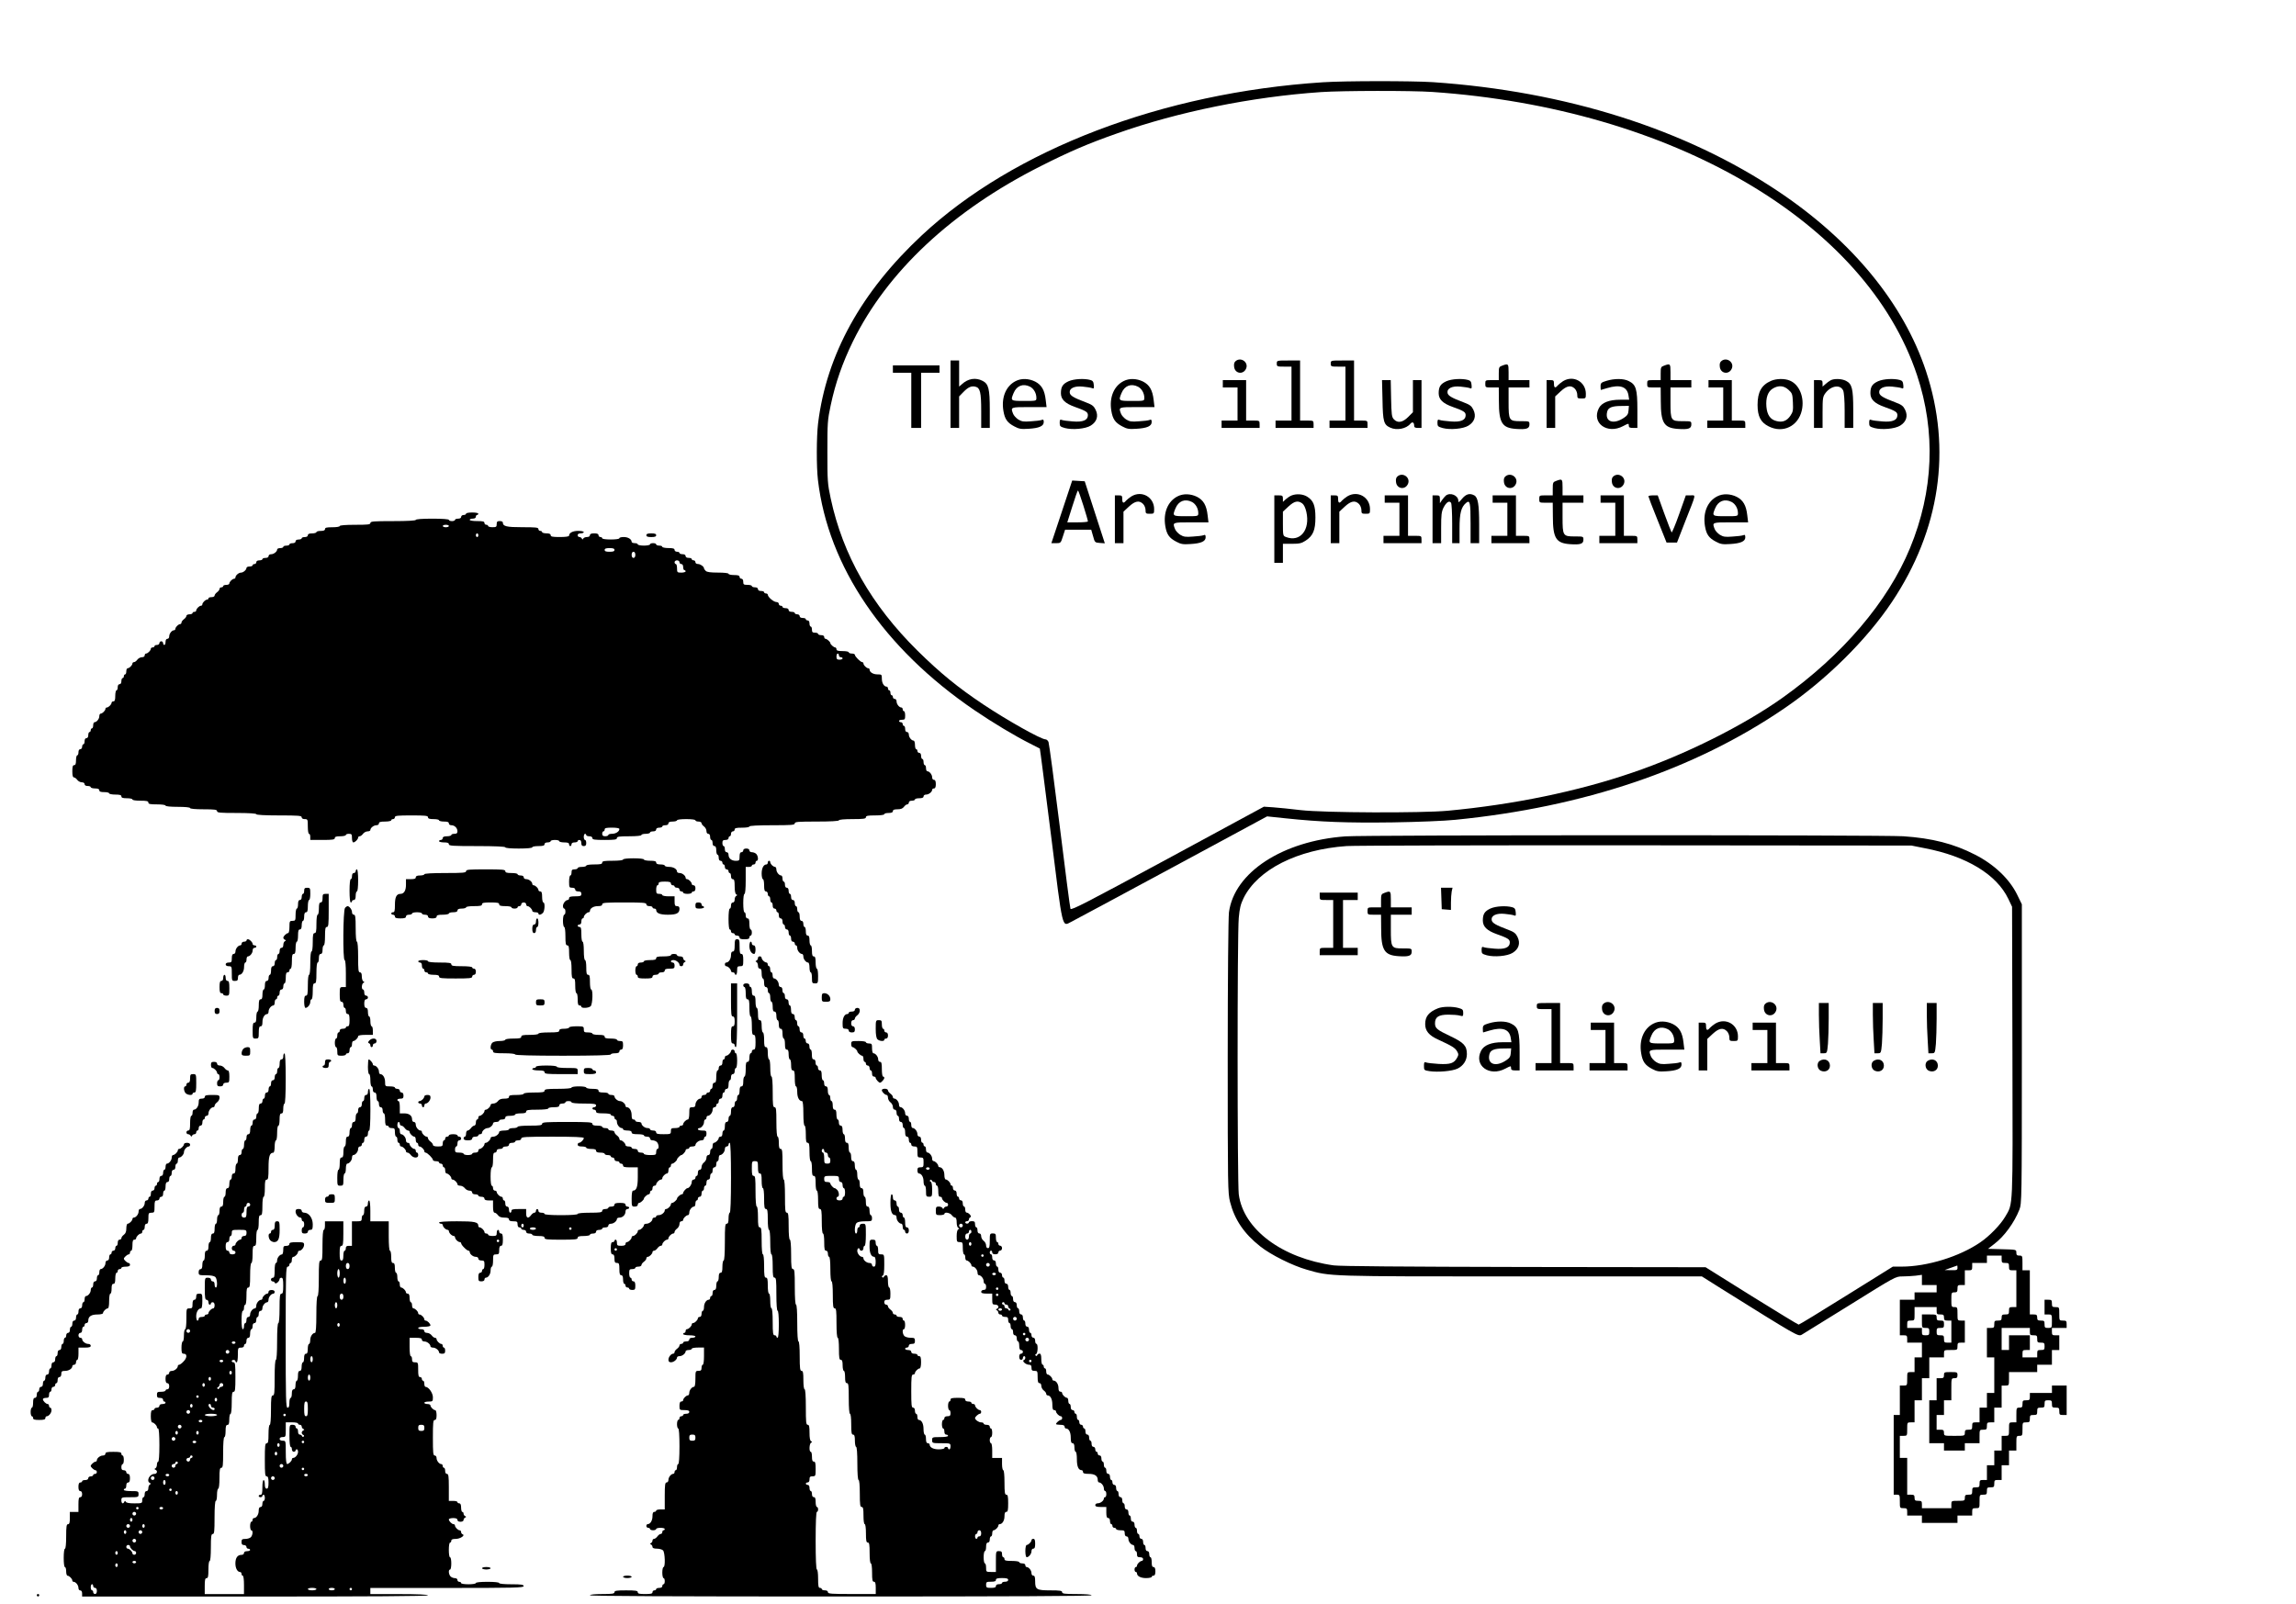 <?xml version="1.0" standalone="no"?>
<!DOCTYPE svg PUBLIC "-//W3C//DTD SVG 20010904//EN"
 "http://www.w3.org/TR/2001/REC-SVG-20010904/DTD/svg10.dtd">
<svg version="1.0" xmlns="http://www.w3.org/2000/svg"
 width="1872pt" height="1308pt" viewBox="0 0 1872 1308"
 preserveAspectRatio="xMidYMid meet">

<g transform="translate(0,1308) scale(0.1,-0.1)"
fill="#000000" stroke="none">
<path d="M10785 12409 c-1307 -85 -2519 -548 -3269 -1248 -496 -463 -777 -974
-846 -1534 -13 -107 -14 -352 -1 -462 83 -706 537 -1374 1276 -1877 151 -103
335 -213 455 -273 41 -21 76 -39 78 -40 2 -1 42 -319 91 -705 98 -788 89 -747
165 -708 22 11 391 209 819 440 l778 420 152 -16 c285 -30 503 -38 872 -33
201 3 426 12 510 21 1048 104 1950 409 2679 906 344 234 673 559 881 870 393
588 490 1245 278 1884 -183 551 -601 1060 -1198 1461 -762 512 -1739 821
-2823 895 -173 11 -715 11 -897 -1z m895 -79 c1953 -134 3533 -1057 3950
-2309 154 -462 135 -946 -57 -1411 -181 -439 -550 -872 -1040 -1221 -318 -226
-793 -464 -1223 -610 -449 -154 -970 -261 -1505 -311 -217 -20 -1007 -17
-1200 5 -82 10 -184 20 -225 23 l-75 5 -785 -425 c-657 -355 -786 -422 -792
-408 -4 9 -43 314 -88 677 -45 363 -86 670 -91 683 -4 12 -16 22 -24 22 -37 0
-309 153 -505 283 -211 141 -352 256 -539 440 -377 373 -609 780 -708 1242
-26 122 -27 145 -27 380 0 235 1 258 27 380 39 183 96 346 181 520 280 571
811 1067 1531 1430 233 118 384 183 620 266 502 178 1100 299 1665 338 179 12
739 13 910 1z"/>
<path d="M10077 10137 c-13 -9 -18 -23 -15 -47 5 -59 78 -69 99 -13 18 49 -42
92 -84 60z"/>
<path d="M14037 10137 c-13 -9 -18 -23 -15 -47 5 -59 78 -69 99 -13 18 49 -42
92 -84 60z"/>
<path d="M7750 9865 l0 -275 35 0 35 0 0 128 0 129 35 36 c39 40 66 52 99 43
37 -9 46 -46 46 -196 l0 -140 35 0 35 0 0 150 c0 170 -10 209 -59 234 -56 29
-118 19 -168 -27 l-23 -20 0 106 0 107 -35 0 -35 0 0 -275z"/>
<path d="M10410 10115 c0 -24 3 -25 60 -25 l60 0 0 -220 0 -220 -65 0 -65 0 0
-30 0 -30 155 0 155 0 0 30 c0 30 -1 30 -55 30 l-55 0 0 245 0 245 -95 0 c-95
0 -95 0 -95 -25z"/>
<path d="M10850 10115 c0 -24 3 -25 60 -25 l60 0 0 -220 0 -220 -65 0 -65 0 0
-30 0 -30 155 0 155 0 0 30 c0 30 -1 30 -55 30 l-55 0 0 245 0 245 -95 0 c-95
0 -95 0 -95 -25z"/>
<path d="M12248 10098 c-26 -9 -28 -14 -28 -64 l0 -54 -55 0 c-54 0 -55 0 -55
-30 0 -30 1 -30 55 -30 l55 0 1 -112 c0 -177 26 -218 139 -226 85 -6 110 2
110 36 0 27 0 27 -71 27 -96 0 -99 5 -99 157 l0 118 85 0 85 0 0 30 0 30 -85
0 -85 0 0 65 c0 69 -2 72 -52 53z"/>
<path d="M13568 10098 c-26 -9 -28 -14 -28 -64 l0 -54 -55 0 c-54 0 -55 0 -55
-30 0 -30 1 -30 55 -30 l55 0 1 -112 c0 -177 26 -218 139 -226 85 -6 110 2
110 36 0 27 0 27 -71 27 -96 0 -99 5 -99 157 l0 118 85 0 85 0 0 30 0 30 -85
0 -85 0 0 65 c0 69 -2 72 -52 53z"/>
<path d="M7280 10070 l0 -30 75 0 75 0 0 -225 0 -225 40 0 40 0 0 225 0 225
75 0 75 0 0 30 0 30 -190 0 -190 0 0 -30z"/>
<path d="M8281 9972 c-79 -40 -118 -133 -100 -242 11 -68 32 -98 90 -128 37
-20 55 -23 114 -19 88 5 125 22 125 55 0 19 -4 23 -17 17 -10 -4 -49 -9 -88
-11 -59 -5 -75 -2 -103 15 -18 12 -37 33 -42 47 -21 54 -21 54 131 54 l142 0
-7 58 c-9 81 -34 123 -86 150 -53 26 -113 28 -159 4z m118 -46 c30 -16 51 -53
51 -91 0 -25 -1 -25 -100 -25 -111 0 -112 1 -86 64 25 61 78 81 135 52z"/>
<path d="M8713 9971 c-48 -22 -63 -45 -63 -98 0 -50 33 -83 115 -112 90 -32
105 -42 105 -67 0 -41 -40 -58 -123 -51 -40 3 -80 8 -89 12 -15 6 -18 2 -18
-24 0 -27 4 -31 43 -42 61 -16 167 -7 210 20 50 31 65 78 40 129 -15 31 -28
41 -78 60 -99 37 -130 55 -133 79 -5 36 38 57 106 50 31 -3 65 -8 75 -12 16
-7 18 -3 15 26 -2 26 -9 35 -28 40 -50 14 -134 9 -177 -10z"/>
<path d="M9161 9972 c-79 -40 -118 -133 -100 -242 11 -68 32 -98 90 -128 37
-20 55 -23 114 -19 88 5 125 22 125 55 0 19 -4 23 -17 17 -10 -4 -49 -9 -88
-11 -59 -5 -75 -2 -103 15 -18 12 -37 33 -42 47 -21 54 -21 54 131 54 l142 0
-7 58 c-9 81 -34 123 -86 150 -53 26 -113 28 -159 4z m118 -46 c30 -16 51 -53
51 -91 0 -25 -1 -25 -100 -25 -111 0 -112 1 -86 64 25 61 78 81 135 52z"/>
<path d="M11793 9971 c-48 -22 -63 -45 -63 -98 0 -50 33 -83 115 -112 90 -32
105 -42 105 -67 0 -41 -40 -58 -123 -51 -40 3 -80 8 -89 12 -15 6 -18 2 -18
-24 0 -27 4 -31 43 -42 61 -16 167 -7 210 20 50 31 65 78 40 129 -15 31 -28
41 -78 60 -99 37 -130 55 -133 79 -5 36 38 57 106 50 31 -3 65 -8 75 -12 16
-7 18 -3 15 26 -2 26 -9 35 -28 40 -50 14 -134 9 -177 -10z"/>
<path d="M12745 9972 c-16 -11 -36 -26 -44 -35 -20 -25 -31 -21 -31 13 0 27
-3 30 -30 30 l-30 0 0 -195 0 -195 35 0 35 0 0 129 0 128 45 42 c50 46 84 52
115 21 11 -11 20 -33 20 -50 0 -28 3 -30 35 -30 34 0 35 1 35 38 0 98 -101
155 -185 104z"/>
<path d="M13098 9974 c-43 -13 -48 -18 -48 -44 0 -17 1 -30 3 -30 1 0 24 7 51
15 104 31 161 12 173 -57 l6 -38 -74 0 c-90 0 -150 -24 -173 -69 -62 -120 67
-216 198 -146 44 23 46 24 46 5 0 -16 7 -20 35 -20 l35 0 0 148 c0 169 -11
205 -70 234 -42 22 -117 22 -182 2z m180 -241 c-2 -30 -10 -42 -37 -60 -87
-59 -158 -32 -137 50 8 33 40 46 114 46 l63 1 -3 -37z"/>
<path d="M14440 9974 c-78 -34 -110 -91 -110 -196 0 -94 26 -143 90 -175 117
-60 242 1 271 131 23 104 -20 210 -98 242 -42 18 -109 17 -153 -2z m142 -73
c30 -27 33 -34 36 -102 3 -65 1 -78 -20 -109 -29 -43 -65 -57 -114 -44 -50 12
-76 50 -82 117 -6 73 12 124 52 148 46 28 90 25 128 -10z"/>
<path d="M14925 9978 c-11 -6 -30 -20 -42 -31 l-23 -20 0 26 c0 24 -4 27 -35
27 l-35 0 0 -195 0 -195 35 0 35 0 0 127 c0 118 2 128 24 158 47 61 121 71
144 20 7 -16 12 -80 12 -165 l0 -140 35 0 35 0 0 150 c0 170 -10 209 -59 234
-35 18 -97 20 -126 4z"/>
<path d="M15313 9971 c-48 -22 -63 -45 -63 -98 0 -50 33 -83 115 -112 90 -32
105 -42 105 -67 0 -41 -40 -58 -123 -51 -40 3 -80 8 -89 12 -15 6 -18 2 -18
-24 0 -27 4 -31 43 -42 61 -16 167 -7 210 20 50 31 65 78 40 129 -15 31 -28
41 -78 60 -99 37 -130 55 -133 79 -5 36 38 57 106 50 31 -3 65 -8 75 -12 16
-7 18 -3 15 26 -2 26 -9 35 -28 40 -50 14 -134 9 -177 -10z"/>
<path d="M9970 9950 l0 -30 60 0 60 0 0 -135 0 -135 -65 0 -65 0 0 -30 0 -30
155 0 155 0 0 30 c0 30 -1 30 -55 30 l-55 0 0 165 0 165 -95 0 -95 0 0 -30z"/>
<path d="M11272 9818 c3 -177 10 -202 64 -226 52 -24 130 -9 163 32 16 19 31
12 31 -15 0 -14 7 -19 30 -19 l30 0 0 195 0 195 -35 0 -35 0 0 -131 0 -131
-39 -39 c-45 -45 -86 -52 -117 -18 -17 18 -19 40 -22 170 l-3 149 -36 0 -35 0
4 -162z"/>
<path d="M13930 9950 l0 -30 60 0 60 0 0 -135 0 -135 -65 0 -65 0 0 -30 0 -30
155 0 155 0 0 30 c0 30 -1 30 -55 30 l-55 0 0 165 0 165 -95 0 -95 0 0 -30z"/>
<path d="M11397 9197 c-13 -9 -18 -23 -15 -47 5 -59 78 -69 99 -13 18 49 -42
92 -84 60z"/>
<path d="M12277 9197 c-13 -9 -18 -23 -15 -47 5 -59 78 -69 99 -13 18 49 -42
92 -84 60z"/>
<path d="M13157 9197 c-13 -9 -18 -23 -15 -47 5 -59 78 -69 99 -13 18 49 -42
92 -84 60z"/>
<path d="M12688 9158 c-26 -9 -28 -14 -28 -64 l0 -54 -55 0 c-54 0 -55 0 -55
-30 0 -30 1 -30 55 -30 l55 0 1 -112 c0 -177 26 -218 139 -226 85 -6 110 2
110 36 0 27 0 27 -71 27 -96 0 -99 5 -99 157 l0 118 85 0 85 0 0 30 0 30 -85
0 -85 0 0 65 c0 69 -2 72 -52 53z"/>
<path d="M8657 8905 l-85 -255 38 0 c38 0 39 1 56 55 l18 55 107 0 106 0 15
-52 c14 -52 15 -53 55 -56 l41 -3 -82 253 -82 253 -51 3 -51 3 -85 -256z m176
52 c21 -67 38 -125 37 -129 0 -5 -38 -8 -84 -8 l-84 0 41 130 c22 72 43 130
46 130 3 0 23 -55 44 -123z"/>
<path d="M9225 9032 c-16 -11 -36 -26 -44 -35 -20 -25 -31 -21 -31 13 0 27 -3
30 -30 30 l-30 0 0 -195 0 -195 35 0 35 0 0 129 0 128 45 42 c50 46 84 52 115
21 11 -11 20 -33 20 -50 0 -28 3 -30 35 -30 34 0 35 1 35 38 0 98 -101 155
-185 104z"/>
<path d="M9601 9032 c-79 -40 -118 -133 -100 -242 11 -68 32 -98 90 -128 37
-20 55 -23 114 -19 88 5 125 22 125 55 0 19 -4 23 -17 17 -10 -4 -49 -9 -88
-11 -59 -5 -75 -2 -103 15 -18 12 -37 33 -42 47 -21 54 -21 54 131 54 l142 0
-7 58 c-9 81 -34 123 -86 150 -53 26 -113 28 -159 4z m118 -46 c30 -16 51 -53
51 -91 0 -25 -1 -25 -100 -25 -111 0 -112 1 -86 64 25 61 78 81 135 52z"/>
<path d="M10530 9039 c-14 -6 -35 -20 -47 -31 l-23 -21 0 26 c0 24 -4 27 -35
27 l-35 0 0 -275 0 -275 35 0 35 0 0 78 0 77 73 0 c63 0 79 4 114 27 59 39 78
85 78 188 0 98 -17 139 -68 170 -34 21 -87 25 -127 9z m87 -64 c14 -10 26 -35
34 -69 33 -147 -50 -250 -165 -206 -25 9 -26 11 -26 108 l0 99 45 42 c48 44
77 51 112 26z"/>
<path d="M10985 9032 c-16 -11 -36 -26 -44 -35 -20 -25 -31 -21 -31 13 0 27
-3 30 -30 30 l-30 0 0 -195 0 -195 35 0 35 0 0 129 0 128 45 42 c50 46 84 52
115 21 11 -11 20 -33 20 -50 0 -28 3 -30 35 -30 34 0 35 1 35 38 0 98 -101
155 -185 104z"/>
<path d="M11788 9038 c-8 -7 -22 -24 -32 -38 l-16 -24 0 32 c0 29 -3 32 -30
32 l-30 0 0 -195 0 -195 35 0 35 0 0 125 c0 107 3 132 20 166 23 44 47 59 61
38 5 -8 9 -85 9 -171 l0 -158 30 0 30 0 0 120 c0 125 13 175 54 209 31 26 36
2 36 -165 l0 -164 35 0 35 0 0 153 c0 163 -10 221 -40 237 -37 20 -67 11 -99
-27 -26 -32 -31 -34 -31 -17 0 44 -66 71 -102 42z"/>
<path d="M14001 9032 c-79 -40 -118 -133 -100 -242 11 -68 32 -98 90 -128 37
-20 55 -23 114 -19 88 5 125 22 125 55 0 19 -4 23 -17 17 -10 -4 -49 -9 -88
-11 -59 -5 -75 -2 -103 15 -18 12 -37 33 -42 47 -21 54 -21 54 131 54 l142 0
-7 58 c-9 81 -34 123 -86 150 -53 26 -113 28 -159 4z m118 -46 c30 -16 51 -53
51 -91 0 -25 -1 -25 -100 -25 -111 0 -112 1 -86 64 25 61 78 81 135 52z"/>
<path d="M11290 9010 l0 -30 60 0 60 0 0 -135 0 -135 -65 0 -65 0 0 -30 0 -30
155 0 155 0 0 30 c0 30 -1 30 -55 30 l-55 0 0 165 0 165 -95 0 -95 0 0 -30z"/>
<path d="M12170 9010 l0 -30 60 0 60 0 0 -135 0 -135 -65 0 -65 0 0 -30 0 -30
155 0 155 0 0 30 c0 30 -1 30 -55 30 l-55 0 0 165 0 165 -95 0 -95 0 0 -30z"/>
<path d="M13050 9010 l0 -30 60 0 60 0 0 -135 0 -135 -65 0 -65 0 0 -30 0 -30
155 0 155 0 0 30 c0 30 -1 30 -55 30 l-55 0 0 165 0 165 -95 0 -95 0 0 -30z"/>
<path d="M13440 9032 c0 -4 33 -91 74 -192 l74 -185 42 0 43 0 68 175 c92 233
87 210 42 210 l-38 0 -55 -155 c-30 -85 -58 -151 -61 -147 -3 4 -30 73 -60
155 l-53 147 -38 0 c-21 0 -38 -3 -38 -8z"/>
<path d="M3800 8890 c0 -5 -9 -10 -20 -10 -11 0 -20 -7 -20 -15 0 -9 -9 -15
-25 -15 -14 0 -25 -4 -25 -10 0 -5 -11 -10 -25 -10 -14 0 -25 5 -25 10 0 6
-52 10 -135 10 -83 0 -135 -4 -135 -10 0 -6 -68 -10 -185 -10 -158 0 -185 -2
-185 -15 0 -13 -21 -15 -125 -15 -77 0 -125 -4 -125 -10 0 -6 -27 -10 -60 -10
-47 0 -60 -3 -60 -15 0 -10 -11 -15 -35 -15 -19 0 -35 -4 -35 -10 0 -5 -16
-10 -35 -10 -24 0 -35 -5 -35 -15 0 -9 -9 -15 -25 -15 -14 0 -25 -4 -25 -10 0
-5 -11 -10 -25 -10 -16 0 -25 -6 -25 -15 0 -9 -9 -15 -25 -15 -14 0 -25 -4
-25 -10 0 -5 -11 -10 -25 -10 -14 0 -25 -4 -25 -10 0 -5 -11 -10 -25 -10 -14
0 -25 -5 -25 -11 0 -17 -27 -39 -49 -39 -12 0 -21 -6 -21 -15 0 -9 -9 -15 -25
-15 -14 0 -25 -4 -25 -10 0 -5 -11 -10 -25 -10 -16 0 -25 -6 -25 -15 0 -8 -7
-15 -15 -15 -8 0 -15 -4 -15 -10 0 -5 -11 -10 -25 -10 -14 0 -25 -5 -25 -11 0
-16 -26 -39 -45 -39 -19 0 -45 -23 -45 -39 0 -6 -5 -11 -11 -11 -14 0 -39 -25
-39 -39 0 -6 -11 -11 -25 -11 -14 0 -25 -4 -25 -10 0 -5 -7 -10 -15 -10 -8 0
-15 -6 -15 -13 0 -7 -9 -19 -20 -27 -11 -8 -20 -20 -20 -27 0 -7 -11 -13 -25
-13 -14 0 -25 -4 -25 -10 0 -5 -5 -10 -11 -10 -14 0 -39 -25 -39 -39 0 -6 -5
-11 -11 -11 -14 0 -39 -25 -39 -39 0 -6 -7 -11 -15 -11 -8 0 -15 -4 -15 -10 0
-5 -11 -10 -25 -10 -14 0 -25 -6 -25 -13 0 -7 -9 -19 -20 -27 -11 -8 -20 -20
-20 -27 0 -7 -5 -13 -11 -13 -14 0 -39 -25 -39 -39 0 -6 -5 -11 -11 -11 -17 0
-39 -27 -39 -49 0 -12 -6 -21 -15 -21 -9 0 -15 -9 -15 -25 0 -14 -4 -25 -10
-25 -5 0 -10 7 -10 15 0 8 -7 15 -15 15 -8 0 -15 -7 -15 -15 0 -8 -9 -15 -20
-15 -11 0 -20 -4 -20 -10 0 -5 -7 -10 -15 -10 -8 0 -15 -5 -15 -11 0 -14 -25
-39 -39 -39 -6 0 -11 -7 -11 -15 0 -9 -9 -15 -23 -15 -12 0 -29 -9 -37 -20 -8
-11 -20 -20 -27 -20 -7 0 -13 -5 -13 -11 0 -14 -25 -39 -39 -39 -6 0 -11 -11
-11 -25 0 -14 -4 -25 -10 -25 -5 0 -10 -7 -10 -15 0 -8 -4 -15 -10 -15 -5 0
-10 -11 -10 -25 0 -16 -6 -25 -15 -25 -9 0 -15 -9 -15 -25 0 -14 -4 -25 -10
-25 -5 0 -10 -20 -10 -45 0 -33 -4 -45 -15 -45 -8 0 -15 -5 -15 -11 0 -14 -25
-39 -39 -39 -6 0 -11 -5 -11 -11 0 -14 -25 -39 -39 -39 -6 0 -11 -9 -11 -21 0
-22 -22 -49 -39 -49 -6 0 -11 -11 -11 -25 0 -14 -4 -25 -10 -25 -5 0 -10 -7
-10 -15 0 -8 -4 -15 -10 -15 -5 0 -10 -11 -10 -25 0 -16 -6 -25 -15 -25 -9 0
-15 -9 -15 -25 0 -14 -4 -25 -10 -25 -5 0 -10 -9 -10 -20 0 -11 -7 -20 -15
-20 -9 0 -15 -9 -15 -25 0 -14 -4 -25 -10 -25 -5 0 -10 -18 -10 -40 0 -29 -4
-40 -15 -40 -11 0 -15 -12 -15 -50 0 -34 4 -50 13 -50 7 0 19 -9 27 -20 8 -11
25 -20 37 -20 14 0 23 -6 23 -15 0 -9 9 -15 25 -15 14 0 25 -4 25 -10 0 -5 16
-10 35 -10 24 0 35 -5 35 -15 0 -11 11 -15 40 -15 22 0 40 -4 40 -10 0 -5 23
-10 50 -10 38 0 50 -4 50 -15 0 -11 12 -15 45 -15 25 0 45 -4 45 -10 0 -6 28
-10 65 -10 51 0 65 -3 65 -15 0 -12 14 -15 70 -15 40 0 70 -4 70 -10 0 -6 40
-10 100 -10 60 0 100 -4 100 -10 0 -6 43 -10 110 -10 91 0 110 -3 110 -15 0
-13 24 -15 160 -15 100 0 160 -4 160 -10 0 -6 68 -10 185 -10 158 0 185 -2
185 -15 0 -9 9 -15 25 -15 24 0 25 -3 25 -60 0 -33 4 -60 10 -60 6 0 10 -11
10 -25 l0 -25 100 0 c82 0 100 3 100 15 0 11 12 15 45 15 25 0 45 5 45 10 0 6
11 10 25 10 22 0 25 -4 25 -35 0 -19 5 -35 11 -35 14 0 39 25 39 39 0 6 6 11
13 11 7 0 19 9 27 20 8 11 25 20 37 20 13 0 23 5 23 11 0 17 27 39 49 39 12 0
21 6 21 15 0 11 12 15 50 15 28 0 50 5 50 10 0 6 7 10 15 10 8 0 15 7 15 15 0
13 22 15 135 15 113 0 135 -2 135 -15 0 -11 12 -15 45 -15 25 0 45 -4 45 -10
0 -5 18 -10 40 -10 29 0 40 -4 40 -15 0 -9 9 -15 21 -15 26 0 49 -23 49 -49 0
-16 -6 -21 -25 -21 -14 0 -25 -4 -25 -10 0 -5 -16 -10 -35 -10 -24 0 -35 -5
-35 -15 0 -8 -7 -15 -15 -15 -8 0 -15 -4 -15 -10 0 -5 18 -10 40 -10 29 0 40
-4 40 -15 0 -13 32 -15 230 -15 147 0 230 -4 230 -10 0 -6 43 -10 110 -10 67
0 110 4 110 10 0 6 23 10 50 10 38 0 50 4 50 15 0 9 9 15 25 15 14 0 25 5 25
10 0 6 16 10 35 10 19 0 35 -4 35 -10 0 -5 18 -10 40 -10 29 0 40 -4 40 -15 0
-8 5 -15 10 -15 6 0 10 7 10 15 0 9 9 15 25 15 14 0 25 5 25 10 0 6 7 10 15
10 9 0 15 -9 15 -25 0 -18 5 -25 20 -25 15 0 20 7 20 25 0 14 -4 25 -10 25 -5
0 -10 11 -10 25 0 14 5 25 10 25 6 0 10 -4 10 -10 0 -5 11 -10 25 -10 16 0 25
-6 25 -15 0 -12 18 -15 100 -15 82 0 100 3 100 15 0 12 18 15 100 15 60 0 100
4 100 10 0 6 16 10 35 10 19 0 35 5 35 10 0 6 11 10 25 10 16 0 25 6 25 15 0
9 9 15 25 15 14 0 25 5 25 10 0 6 11 10 25 10 16 0 25 6 25 15 0 10 11 15 35
15 19 0 35 5 35 10 0 6 32 10 75 10 43 0 75 -4 75 -10 0 -5 11 -10 25 -10 14
0 25 -6 25 -13 0 -7 9 -19 20 -27 11 -8 20 -25 20 -37 0 -14 6 -23 15 -23 9 0
15 -9 15 -25 0 -14 5 -25 10 -25 6 0 10 -11 10 -25 0 -16 6 -25 15 -25 10 0
15 -11 15 -35 0 -19 5 -35 10 -35 6 0 10 -11 10 -25 0 -16 6 -25 15 -25 8 0
15 -7 15 -15 0 -8 5 -15 10 -15 6 0 10 -9 10 -20 0 -11 7 -20 15 -20 8 0 15
-7 15 -15 0 -8 5 -15 10 -15 6 0 10 -11 10 -25 0 -16 6 -25 15 -25 12 0 15
-13 15 -59 0 -38 5 -61 13 -65 10 -5 10 -7 0 -12 -7 -3 -13 -17 -13 -30 0 -15
-6 -24 -15 -24 -9 0 -15 -9 -15 -25 0 -14 -4 -25 -10 -25 -6 0 -10 -35 -10
-85 0 -50 4 -85 10 -85 6 0 10 -7 10 -15 0 -8 7 -15 15 -15 8 0 15 -4 15 -10
0 -5 9 -10 20 -10 11 0 20 -7 20 -15 0 -11 11 -15 40 -15 29 0 40 4 40 15 0 8
5 15 10 15 6 0 10 11 10 25 0 14 -4 25 -10 25 -5 0 -10 20 -10 45 0 33 -4 45
-15 45 -9 0 -15 9 -15 25 0 14 -4 25 -10 25 -6 0 -10 32 -10 75 0 43 4 75 10
75 6 0 10 43 10 110 l0 110 25 0 c14 0 25 5 25 10 0 6 7 10 15 10 8 0 15 7 15
15 0 8 5 15 10 15 15 0 12 39 -4 56 -8 8 -24 14 -35 14 -12 0 -21 6 -21 15 0
9 -9 15 -25 15 -16 0 -25 -6 -25 -15 0 -8 -7 -15 -15 -15 -10 0 -15 -11 -15
-35 0 -32 -2 -35 -31 -35 -35 0 -59 20 -59 49 0 12 -6 21 -15 21 -9 0 -15 9
-15 25 0 14 -4 25 -10 25 -5 0 -10 11 -10 25 0 20 5 25 25 25 16 0 25 6 25 15
0 8 5 15 10 15 6 0 10 9 10 20 0 11 7 20 15 20 8 0 15 7 15 15 0 12 13 15 60
15 33 0 60 4 60 10 0 6 68 10 185 10 158 0 185 2 185 15 0 13 27 15 180 15
113 0 180 4 180 10 0 6 43 10 110 10 91 0 110 3 110 15 0 12 15 15 75 15 43 0
75 4 75 10 0 6 16 10 35 10 24 0 35 5 35 15 0 11 11 15 38 15 26 0 42 6 52 20
8 11 20 20 27 20 7 0 13 7 13 15 0 9 9 15 25 15 14 0 25 5 25 10 0 6 16 10 35
10 24 0 35 5 35 15 0 9 9 15 21 15 22 0 49 22 49 39 0 6 7 11 15 11 10 0 15
11 15 35 0 24 -5 35 -15 35 -9 0 -15 9 -15 21 0 22 -22 49 -39 49 -6 0 -11 11
-11 25 0 14 -4 25 -10 25 -5 0 -10 11 -10 25 0 14 -4 25 -10 25 -5 0 -10 11
-10 25 0 16 -6 25 -15 25 -8 0 -15 7 -15 15 0 8 -4 15 -10 15 -5 0 -10 16 -10
35 0 19 -5 35 -11 35 -17 0 -39 27 -39 49 0 12 -6 21 -15 21 -9 0 -15 9 -15
25 0 14 -4 25 -10 25 -5 0 -10 7 -10 15 0 8 -7 15 -15 15 -8 0 -15 5 -15 10 0
6 11 10 25 10 22 0 25 4 25 35 0 19 -4 35 -10 35 -5 0 -10 7 -10 15 0 8 -5 15
-11 15 -17 0 -39 27 -39 49 0 12 -6 21 -15 21 -8 0 -15 7 -15 15 0 8 -4 15
-10 15 -5 0 -10 9 -10 20 0 11 -4 20 -10 20 -5 0 -10 7 -10 15 0 8 -5 15 -11
15 -21 0 -39 29 -39 64 0 35 -1 36 -36 36 -35 0 -64 18 -64 39 0 6 -5 11 -11
11 -14 0 -39 25 -39 39 0 6 -5 11 -10 11 -14 0 -60 46 -60 60 0 5 -11 10 -25
10 -14 0 -25 5 -25 10 0 6 -22 10 -50 10 -38 0 -50 4 -50 15 0 8 -5 15 -11 15
-11 0 -39 25 -39 35 0 10 -28 35 -39 35 -6 0 -11 7 -11 15 0 9 -9 15 -25 15
-14 0 -25 5 -25 10 0 6 -11 10 -25 10 -20 0 -25 5 -25 25 0 14 -4 25 -10 25
-5 0 -10 11 -10 25 0 16 -6 25 -15 25 -8 0 -15 5 -15 10 0 6 -11 10 -25 10
-16 0 -25 6 -25 15 0 8 -9 15 -20 15 -11 0 -20 5 -20 10 0 6 -11 10 -25 10
-16 0 -25 6 -25 15 0 9 -9 15 -25 15 -14 0 -25 5 -25 10 0 6 -7 10 -15 10 -8
0 -15 7 -15 15 0 8 -9 15 -20 15 -22 0 -70 41 -70 60 0 5 -7 10 -15 10 -8 0
-15 5 -15 10 0 6 -11 10 -25 10 -16 0 -25 6 -25 15 0 9 -9 15 -25 15 -14 0
-25 5 -25 10 0 6 -16 10 -35 10 -31 0 -35 3 -35 25 0 16 -6 25 -15 25 -8 0
-15 7 -15 15 0 11 -12 15 -45 15 -25 0 -45 5 -45 10 0 6 -35 10 -86 10 -61 0
-90 4 -100 14 -8 8 -14 17 -14 21 0 14 -30 35 -49 35 -12 0 -21 6 -21 15 0 8
-7 15 -15 15 -8 0 -15 5 -15 10 0 6 -11 10 -25 10 -16 0 -25 6 -25 15 0 9 -9
15 -25 15 -14 0 -25 5 -25 10 0 6 -9 10 -20 10 -11 0 -20 7 -20 15 0 11 -12
15 -50 15 -27 0 -50 5 -50 10 0 6 -11 10 -25 10 -14 0 -25 5 -25 10 0 6 -11
10 -25 10 -14 0 -25 -4 -25 -10 0 -5 -22 -10 -50 -10 -27 0 -50 5 -50 10 0 6
-11 10 -25 10 -14 0 -25 5 -25 11 0 21 -29 39 -64 39 -20 0 -36 -4 -36 -10 0
-6 -30 -10 -70 -10 -40 0 -70 4 -70 10 0 6 -7 10 -15 10 -8 0 -15 7 -15 15 0
10 -11 15 -35 15 -24 0 -35 -5 -35 -15 0 -9 -9 -15 -24 -15 -13 0 -27 -6 -30
-12 -5 -10 -7 -10 -12 0 -3 6 -12 12 -20 12 -8 0 -14 7 -14 15 0 9 9 15 25 15
14 0 25 5 25 10 0 6 -21 10 -46 10 -44 0 -74 -16 -74 -39 0 -7 -28 -11 -75
-11 -60 0 -75 3 -75 15 0 10 -11 15 -35 15 -19 0 -35 5 -35 10 0 6 -7 10 -15
10 -8 0 -15 7 -15 15 0 13 -21 15 -131 15 -130 0 -159 7 -159 39 0 6 -11 11
-25 11 -20 0 -25 -5 -25 -25 0 -22 -4 -25 -35 -25 -19 0 -35 5 -35 10 0 6 -7
10 -15 10 -8 0 -15 7 -15 15 0 12 -13 15 -60 15 -33 0 -60 4 -60 10 0 6 11 10
25 10 16 0 25 6 25 15 0 8 5 15 10 15 6 0 10 5 10 10 0 6 -22 10 -50 10 -27 0
-50 -4 -50 -10z m-140 -100 c0 -5 -11 -10 -25 -10 -14 0 -25 5 -25 10 0 6 11
10 25 10 14 0 25 -4 25 -10z m240 -75 c0 -8 -4 -15 -10 -15 -5 0 -10 7 -10 15
0 8 5 15 10 15 6 0 10 -7 10 -15z m1110 -120 c0 -11 -11 -15 -40 -15 -29 0
-40 4 -40 15 0 11 11 15 40 15 29 0 40 -4 40 -15z m170 -40 c0 -16 -6 -25 -15
-25 -9 0 -15 9 -15 25 0 16 6 25 15 25 9 0 15 -9 15 -25z m360 -60 c0 -8 7
-15 15 -15 9 0 15 -9 15 -25 0 -14 5 -25 10 -25 6 0 10 -4 10 -10 0 -5 -16
-10 -35 -10 -33 0 -35 2 -35 35 0 19 -4 35 -10 35 -5 0 -10 7 -10 15 0 8 9 15
20 15 11 0 20 -7 20 -15z m1300 -760 c0 -8 7 -15 15 -15 8 0 15 -4 15 -10 0
-5 -11 -10 -25 -10 -20 0 -25 5 -25 25 0 14 5 25 10 25 6 0 10 -7 10 -15z
m-1790 -1416 c0 -20 -29 -39 -59 -39 -17 0 -31 -4 -31 -10 0 -5 -11 -10 -25
-10 -18 0 -25 5 -25 20 0 11 5 20 10 20 6 0 10 7 10 15 0 12 13 15 60 15 36 0
60 -4 60 -11z"/>
<path d="M5270 8715 c0 -11 11 -15 40 -15 29 0 40 4 40 15 0 11 -11 15 -40 15
-29 0 -40 -4 -40 -15z"/>
<path d="M10970 6259 c-513 -37 -907 -294 -950 -620 -5 -43 -10 -536 -10
-1180 0 -1061 1 -1109 19 -1181 37 -145 114 -259 246 -363 87 -69 261 -156
380 -190 195 -56 157 -55 1750 -55 l1471 0 154 -97 c627 -392 630 -393 659
-379 14 8 192 118 396 245 366 228 370 231 425 231 30 0 79 3 108 6 l52 7 0
-42 0 -41 60 0 60 0 0 -30 0 -30 -90 0 -90 0 0 -30 0 -30 -60 0 -60 0 0 -145
0 -145 30 0 c27 0 30 -3 30 -30 l0 -30 60 0 60 0 0 -60 0 -60 -30 0 -30 0 0
-60 0 -60 -30 0 c-30 0 -30 -1 -30 -55 0 -54 0 -55 -30 -55 l-30 0 0 -120 0
-120 -25 0 -25 0 0 -325 0 -325 25 0 c24 0 25 -3 25 -55 0 -54 0 -55 30 -55
27 0 30 -3 30 -30 l0 -30 60 0 60 0 0 -30 0 -30 145 0 145 0 0 30 0 30 60 0
60 0 0 30 c0 27 3 30 30 30 30 0 30 1 30 55 0 54 0 55 30 55 27 0 30 3 30 30
0 27 3 30 30 30 27 0 30 3 30 30 0 27 3 30 30 30 l30 0 0 60 0 60 30 0 30 0 0
60 0 60 30 0 30 0 0 60 c0 57 1 60 25 60 24 0 25 3 25 55 0 54 0 55 30 55 27
0 30 3 30 30 0 27 3 30 30 30 27 0 30 3 30 30 0 27 3 30 30 30 27 0 30 3 30
30 0 27 3 30 30 30 27 0 30 -3 30 -30 0 -27 3 -30 30 -30 27 0 30 -3 30 -30 0
-27 3 -30 30 -30 l30 0 0 120 0 120 -60 0 -60 0 0 -30 0 -30 -90 0 -90 0 0
-30 c0 -27 -3 -30 -30 -30 -27 0 -30 -3 -30 -30 0 -25 -4 -30 -25 -30 -24 0
-25 -3 -25 -60 l0 -60 -30 0 c-30 0 -30 -1 -30 -55 0 -54 0 -55 -30 -55 l-30
0 0 -60 0 -60 -30 0 -30 0 0 -60 0 -60 -30 0 -30 0 0 -60 0 -60 -30 0 c-27 0
-30 -3 -30 -30 0 -27 -3 -30 -30 -30 -27 0 -30 -3 -30 -30 0 -27 -3 -30 -30
-30 -25 0 -30 -4 -30 -25 0 -24 -3 -25 -55 -25 -54 0 -55 0 -55 -30 l0 -30
-120 0 -120 0 0 30 c0 27 -3 30 -30 30 -25 0 -30 4 -30 25 0 21 -5 25 -30 25
l-30 0 0 150 0 150 -30 0 -30 0 0 90 0 90 30 0 c30 0 30 1 30 55 0 54 0 55 30
55 l30 0 0 90 0 90 30 0 30 0 0 90 0 90 30 0 30 0 0 85 0 85 60 0 60 0 0 30
c0 30 1 30 55 30 54 0 55 0 55 30 0 27 3 30 30 30 l30 0 0 90 0 90 -30 0 c-30
0 -30 1 -30 55 0 52 -1 55 -25 55 -24 0 -25 3 -25 60 0 57 1 60 25 60 21 0 25
5 25 30 0 27 3 30 30 30 l30 0 0 60 0 60 30 0 c27 0 30 3 30 30 l0 30 60 0 60
0 0 30 0 30 60 0 60 0 0 -30 c0 -27 3 -30 30 -30 27 0 30 -3 30 -30 0 -27 3
-30 30 -30 l30 0 0 -150 0 -150 -30 0 c-27 0 -30 -3 -30 -30 0 -27 -3 -30 -30
-30 -25 0 -30 -4 -30 -25 0 -21 -5 -25 -30 -25 -27 0 -30 -3 -30 -30 0 -27 -3
-30 -30 -30 l-30 0 0 -120 0 -120 30 0 30 0 0 -145 0 -145 -30 0 -30 0 0 -60
0 -60 -30 0 -30 0 0 -60 0 -60 -30 0 c-27 0 -30 -3 -30 -30 0 -27 -3 -30 -30
-30 -25 0 -30 -4 -30 -25 0 -25 -1 -25 -85 -25 -84 0 -85 0 -85 25 0 21 -5 25
-30 25 l-30 0 0 60 0 60 30 0 30 0 0 60 0 60 30 0 30 0 0 90 c0 89 0 90 25 90
20 0 25 5 25 25 0 24 -3 25 -55 25 -52 0 -55 -1 -55 -25 0 -21 -5 -25 -30 -25
l-30 0 0 -90 0 -90 -30 0 -30 0 0 -175 0 -175 60 0 60 0 0 -30 0 -30 85 0 85
0 0 30 0 30 60 0 60 0 0 55 c0 54 0 55 30 55 27 0 30 3 30 30 0 27 3 30 30 30
l30 0 0 60 0 60 30 0 30 0 0 90 0 90 30 0 c30 0 30 1 30 55 l0 55 115 0 115 0
0 30 0 30 60 0 60 0 0 60 0 60 30 0 30 0 0 60 0 60 -30 0 c-27 0 -30 3 -30 30
l0 30 60 0 60 0 0 30 c0 27 -3 30 -30 30 -30 0 -30 1 -30 55 0 54 0 55 -30 55
-27 0 -30 3 -30 30 0 27 -3 30 -30 30 l-30 0 0 -60 0 -60 30 0 c30 0 30 -1 30
-55 0 -54 0 -55 -30 -55 -27 0 -30 3 -30 30 0 27 -3 30 -30 30 -25 0 -30 4
-30 25 0 21 -5 25 -30 25 l-30 0 0 180 0 180 -30 0 -30 0 0 60 c0 57 -1 60
-25 60 -20 0 -25 5 -25 25 0 24 0 24 -116 27 l-115 3 50 39 c82 61 165 176
206 281 19 49 20 82 20 1270 l0 1220 -38 78 c-63 129 -187 247 -344 327 -173
89 -349 134 -585 150 -169 11 -4389 11 -4548 -1z m4725 -97 c339 -65 584 -214
679 -412 l31 -65 3 -1185 c3 -1304 6 -1231 -59 -1343 -39 -66 -127 -157 -203
-209 -169 -116 -433 -198 -642 -198 l-71 0 -379 -236 c-208 -130 -383 -237
-389 -237 -5 0 -179 106 -385 234 l-374 234 -1476 2 c-1001 2 -1501 6 -1555
13 -422 58 -738 294 -775 580 -12 95 -13 2117 0 2254 7 78 15 111 39 161 115
233 439 397 841 425 58 4 1118 7 2355 6 l2250 -2 110 -22z m265 -3422 c0 -18
-6 -20 -52 -19 l-53 1 50 18 c28 10 51 19 53 19 1 1 2 -8 2 -19z m-170 -350
c0 -27 3 -30 30 -30 25 0 30 -4 30 -25 0 -21 5 -25 30 -25 l30 0 0 -90 0 -90
-30 0 c-27 0 -30 3 -30 30 0 27 -3 30 -30 30 -27 0 -30 3 -30 30 0 27 3 30 30
30 27 0 30 3 30 30 0 27 -3 30 -30 30 -25 0 -30 4 -30 25 0 24 -3 25 -60 25
l-60 0 0 -55 c0 -54 0 -55 30 -55 27 0 30 -3 30 -30 0 -27 -3 -30 -30 -30 -27
0 -30 3 -30 30 l0 30 -60 0 -60 0 0 30 c0 27 3 30 30 30 30 0 30 1 30 55 l0
55 90 0 90 0 0 -30z m760 -170 c0 -27 3 -30 30 -30 27 0 30 -3 30 -30 0 -27 3
-30 30 -30 27 0 30 -3 30 -30 0 -27 -3 -30 -30 -30 -27 0 -30 -3 -30 -30 l0
-30 -60 0 -60 0 0 30 c0 27 3 30 30 30 l30 0 0 60 0 60 -85 0 -85 0 0 -60 0
-60 -30 0 -30 0 0 90 0 90 115 0 115 0 0 -30z"/>
<path d="M11752 5753 l3 -88 38 -3 37 -3 0 59 c0 33 3 74 6 91 l7 31 -47 0
-47 0 3 -87z"/>
<path d="M11288 5798 c-26 -9 -28 -14 -28 -64 l0 -54 -55 0 c-54 0 -55 0 -55
-30 0 -30 1 -30 55 -30 l55 0 1 -112 c0 -177 26 -218 139 -226 85 -6 110 2
110 36 0 27 0 27 -71 27 -96 0 -99 5 -99 157 l0 118 85 0 85 0 0 30 0 30 -85
0 -85 0 0 65 c0 69 -2 72 -52 53z"/>
<path d="M10760 5770 c0 -30 1 -30 55 -30 l55 0 0 -195 0 -195 -55 0 c-54 0
-55 0 -55 -30 l0 -30 155 0 155 0 0 30 0 30 -60 0 -60 0 0 195 0 195 60 0 60
0 0 30 0 30 -155 0 -155 0 0 -30z"/>
<path d="M12153 5671 c-48 -22 -63 -45 -63 -98 0 -50 33 -83 115 -112 90 -32
105 -42 105 -67 0 -41 -40 -58 -123 -51 -40 3 -80 8 -89 12 -15 6 -18 2 -18
-24 0 -27 4 -31 43 -42 61 -16 167 -7 210 20 50 31 65 78 40 129 -15 31 -28
41 -78 60 -99 37 -130 55 -133 79 -5 36 38 57 106 50 31 -3 65 -8 75 -12 16
-7 18 -3 15 26 -2 26 -9 35 -28 40 -50 14 -134 9 -177 -10z"/>
<path d="M13077 4897 c-13 -9 -18 -23 -15 -47 5 -59 78 -69 99 -13 18 49 -42
92 -84 60z"/>
<path d="M14397 4897 c-13 -9 -18 -23 -15 -47 5 -59 78 -69 99 -13 18 49 -42
92 -84 60z"/>
<path d="M12530 4875 c0 -24 3 -25 60 -25 l60 0 0 -220 0 -220 -65 0 -65 0 0
-30 0 -30 155 0 155 0 0 30 c0 30 -1 30 -55 30 l-55 0 0 245 0 245 -95 0 c-95
0 -95 0 -95 -25z"/>
<path d="M14830 4802 c0 -55 3 -147 7 -205 l6 -107 27 0 c26 0 27 2 34 77 3
42 6 134 6 205 l0 128 -40 0 -40 0 0 -98z"/>
<path d="M15270 4802 c0 -55 3 -147 7 -205 l6 -107 27 0 c26 0 27 2 34 77 3
42 6 134 6 205 l0 128 -40 0 -40 0 0 -98z"/>
<path d="M15710 4802 c0 -55 3 -147 7 -205 l6 -107 27 0 c26 0 27 2 34 77 3
42 6 134 6 205 l0 128 -40 0 -40 0 0 -98z"/>
<path d="M11725 4857 c-75 -30 -105 -66 -105 -129 0 -56 31 -93 107 -127 111
-51 137 -67 153 -95 13 -23 13 -29 0 -53 -25 -45 -55 -55 -150 -50 -47 3 -93
8 -102 12 -15 6 -18 1 -18 -28 0 -35 1 -36 46 -43 69 -10 184 0 228 21 47 23
76 67 76 118 0 67 -25 94 -130 144 -116 55 -130 67 -130 108 0 51 30 70 109
70 36 0 78 -3 94 -8 25 -7 27 -5 27 22 0 26 -5 31 -37 40 -49 14 -130 13 -168
-2z"/>
<path d="M12138 4734 c-43 -13 -48 -18 -48 -44 0 -17 1 -30 3 -30 1 0 24 7 51
15 104 31 161 12 173 -57 l6 -38 -74 0 c-90 0 -150 -24 -173 -69 -62 -120 67
-216 198 -146 44 23 46 24 46 5 0 -16 7 -20 35 -20 l35 0 0 148 c0 169 -11
205 -70 234 -42 22 -117 22 -182 2z m180 -241 c-2 -30 -10 -42 -37 -60 -87
-59 -158 -32 -137 50 8 33 40 46 114 46 l63 1 -3 -37z"/>
<path d="M13481 4732 c-79 -40 -118 -133 -100 -242 11 -68 32 -98 90 -128 37
-20 55 -23 114 -19 88 5 125 22 125 55 0 19 -4 23 -17 17 -10 -4 -49 -9 -88
-11 -59 -5 -75 -2 -103 15 -18 12 -37 33 -42 47 -21 54 -21 54 131 54 l142 0
-7 58 c-9 81 -34 123 -86 150 -53 26 -113 28 -159 4z m118 -46 c30 -16 51 -53
51 -91 0 -25 -1 -25 -100 -25 -111 0 -112 1 -86 64 25 61 78 81 135 52z"/>
<path d="M13985 4732 c-16 -11 -36 -26 -44 -35 -20 -25 -31 -21 -31 13 0 27
-3 30 -30 30 l-30 0 0 -195 0 -195 35 0 35 0 0 129 0 128 45 42 c50 46 84 52
115 21 11 -11 20 -33 20 -50 0 -28 3 -30 35 -30 34 0 35 1 35 38 0 98 -101
155 -185 104z"/>
<path d="M12970 4710 l0 -30 60 0 60 0 0 -135 0 -135 -65 0 -65 0 0 -30 0 -30
155 0 155 0 0 30 c0 30 -1 30 -55 30 l-55 0 0 165 0 165 -95 0 -95 0 0 -30z"/>
<path d="M14290 4710 l0 -30 60 0 60 0 0 -135 0 -135 -65 0 -65 0 0 -30 0 -30
155 0 155 0 0 30 c0 30 -1 30 -55 30 l-55 0 0 165 0 165 -95 0 -95 0 0 -30z"/>
<path d="M14838 4429 c-28 -16 -23 -67 7 -81 38 -17 75 3 75 41 0 43 -42 64
-82 40z"/>
<path d="M15278 4429 c-28 -16 -23 -67 7 -81 38 -17 75 3 75 41 0 43 -42 64
-82 40z"/>
<path d="M15718 4429 c-28 -16 -23 -67 7 -81 38 -17 75 3 75 41 0 43 -42 64
-82 40z"/>
<path d="M5080 6070 c0 -6 -35 -10 -85 -10 -69 0 -85 -3 -85 -15 0 -12 -14
-15 -65 -15 -37 0 -65 -4 -65 -10 0 -5 -16 -10 -35 -10 -19 0 -35 -4 -35 -10
0 -5 -11 -10 -25 -10 -20 0 -25 -5 -25 -25 0 -14 -4 -25 -10 -25 -5 0 -10 -22
-10 -50 0 -47 2 -50 25 -50 16 0 25 -6 25 -15 0 -9 9 -15 25 -15 18 0 25 -5
25 -20 0 -17 -7 -20 -50 -20 -38 0 -50 -4 -50 -15 0 -8 -5 -15 -11 -15 -17 0
-39 -27 -39 -49 0 -12 5 -21 10 -21 6 0 10 -11 10 -25 0 -14 -4 -25 -10 -25
-5 0 -10 -22 -10 -50 0 -27 5 -50 10 -50 6 0 10 -32 10 -75 0 -60 3 -75 15
-75 12 0 15 -13 15 -60 0 -33 4 -60 10 -60 6 0 10 -32 10 -75 0 -60 3 -75 15
-75 12 0 15 -13 15 -60 0 -33 4 -60 10 -60 6 0 10 -22 10 -50 0 -38 4 -50 15
-50 8 0 15 -4 15 -10 0 -15 60 -12 76 4 16 17 20 136 4 136 -6 0 -10 27 -10
60 0 47 -3 60 -15 60 -12 0 -15 13 -15 60 0 33 -4 60 -10 60 -6 0 -10 32 -10
75 0 43 -4 75 -10 75 -6 0 -10 27 -10 60 0 47 -3 60 -15 60 -8 0 -15 5 -15 10
0 6 7 10 15 10 9 0 15 9 15 25 0 14 5 25 10 25 6 0 10 5 10 11 0 14 25 39 39
39 6 0 11 5 11 11 0 21 29 39 64 39 25 0 36 4 36 15 0 13 27 15 180 15 153 0
180 -2 180 -15 0 -9 9 -15 25 -15 14 0 25 -4 25 -10 0 -5 7 -10 15 -10 8 0 15
-5 15 -11 0 -26 30 -39 95 -39 71 0 95 12 95 49 0 14 -6 21 -20 21 -17 0 -20
7 -20 40 l0 40 -50 0 c-27 0 -50 5 -50 10 0 6 -11 10 -25 10 -22 0 -25 4 -25
35 0 19 5 35 10 35 6 0 10 7 10 15 0 11 12 15 50 15 38 0 50 -4 50 -15 0 -8 7
-15 15 -15 8 0 15 -4 15 -10 0 -5 9 -10 20 -10 11 0 20 -7 20 -15 0 -8 7 -15
15 -15 8 0 15 -4 15 -10 0 -5 16 -10 35 -10 19 0 35 5 35 10 0 6 7 10 15 10 9
0 15 9 15 25 0 16 -6 25 -15 25 -8 0 -15 5 -15 11 0 14 -25 39 -39 39 -6 0
-11 5 -11 11 0 17 -27 39 -49 39 -12 0 -21 5 -21 11 0 21 -29 39 -64 39 -20 0
-36 5 -36 10 0 6 -16 10 -35 10 -24 0 -35 5 -35 15 0 11 -12 15 -50 15 -27 0
-50 5 -50 10 0 6 -35 10 -85 10 -50 0 -85 -4 -85 -10z"/>
<path d="M6260 6045 c0 -8 -5 -15 -11 -15 -23 0 -39 -30 -39 -74 0 -25 5 -46
10 -46 6 0 10 -22 10 -50 0 -38 4 -50 15 -50 8 0 15 -9 15 -20 0 -11 5 -20 10
-20 6 0 10 -11 10 -25 0 -14 5 -25 10 -25 6 0 10 -11 10 -25 0 -16 6 -25 15
-25 8 0 15 -7 15 -15 0 -8 5 -15 10 -15 6 0 10 -11 10 -25 0 -16 6 -25 15 -25
9 0 15 -9 15 -25 0 -14 5 -25 10 -25 6 0 10 -9 10 -20 0 -11 7 -20 15 -20 9 0
15 -9 15 -25 0 -14 5 -25 10 -25 6 0 10 -11 10 -25 0 -16 6 -25 15 -25 8 0 15
-7 15 -15 0 -8 5 -15 10 -15 6 0 10 -9 10 -21 0 -22 22 -49 39 -49 6 0 11 -9
11 -21 0 -22 22 -49 39 -49 6 0 11 -18 11 -40 0 -22 5 -40 10 -40 6 0 10 -20
10 -45 0 -41 2 -45 25 -45 24 0 25 3 25 60 0 33 -4 60 -10 60 -5 0 -10 23 -10
50 0 38 -4 50 -15 50 -11 0 -15 12 -15 45 0 25 -4 45 -10 45 -5 0 -10 18 -10
40 0 29 -4 40 -15 40 -10 0 -15 11 -15 35 0 19 -4 35 -10 35 -5 0 -10 11 -10
25 0 16 -6 25 -15 25 -10 0 -15 11 -15 35 0 19 -4 35 -10 35 -5 0 -10 11 -10
25 0 14 -4 25 -10 25 -5 0 -10 11 -10 25 0 16 -6 25 -15 25 -9 0 -15 9 -15 25
0 14 -4 25 -10 25 -5 0 -10 11 -10 25 0 16 -6 25 -15 25 -9 0 -15 9 -15 25 0
14 -4 25 -10 25 -5 0 -10 11 -10 25 0 14 -5 25 -11 25 -17 0 -39 27 -39 49 0
12 -5 21 -11 21 -6 0 -17 6 -25 14 -8 8 -14 19 -14 25 0 6 -4 11 -10 11 -5 0
-10 -7 -10 -15z"/>
<path d="M2900 5975 c0 -8 -7 -15 -15 -15 -9 0 -15 -9 -15 -25 0 -14 -4 -25
-10 -25 -6 0 -10 -38 -10 -95 0 -57 4 -95 10 -95 6 0 10 5 10 10 0 6 7 10 15
10 10 0 15 11 15 35 0 19 5 35 10 35 6 0 10 37 10 90 0 53 -4 90 -10 90 -5 0
-10 -7 -10 -15z"/>
<path d="M3800 5975 c0 -13 -26 -15 -170 -15 -107 0 -170 -4 -170 -10 0 -5
-16 -10 -35 -10 -24 0 -35 -5 -35 -15 0 -11 -11 -15 -40 -15 l-40 0 0 -46 c0
-47 -16 -74 -45 -74 -32 0 -45 -26 -45 -89 0 -48 -3 -61 -15 -61 -8 0 -15 -4
-15 -10 0 -5 7 -10 15 -10 8 0 15 -7 15 -15 0 -11 12 -15 45 -15 33 0 45 4 45
15 0 9 9 15 25 15 14 0 25 5 25 10 0 6 18 10 40 10 22 0 40 -4 40 -10 0 -5 11
-10 25 -10 16 0 25 -6 25 -15 0 -10 11 -15 35 -15 24 0 35 5 35 15 0 11 12 15
50 15 28 0 50 5 50 10 0 6 16 10 35 10 24 0 35 5 35 15 0 10 11 15 35 15 19 0
35 5 35 10 0 6 28 10 65 10 51 0 65 3 65 15 0 12 14 15 70 15 56 0 70 -3 70
-15 0 -11 12 -15 50 -15 28 0 50 -4 50 -10 0 -5 11 -10 25 -10 14 0 25 5 25
10 0 6 7 10 15 10 8 0 15 7 15 15 0 8 9 15 20 15 11 0 20 -7 20 -15 0 -8 5
-15 11 -15 14 0 39 -25 39 -39 0 -6 11 -11 25 -11 14 0 25 -4 25 -10 0 -15 19
-12 36 4 16 16 19 86 4 86 -5 0 -10 20 -10 45 0 33 -4 45 -15 45 -8 0 -15 5
-15 11 0 14 -25 39 -39 39 -6 0 -11 5 -11 11 0 17 -27 39 -49 39 -12 0 -21 6
-21 15 0 9 -9 15 -25 15 -14 0 -25 5 -25 10 0 6 -22 10 -50 10 -38 0 -50 4
-50 15 0 13 -24 15 -160 15 -136 0 -160 -2 -160 -15z"/>
<path d="M2480 5815 c0 -14 -4 -25 -10 -25 -5 0 -10 -11 -10 -25 0 -16 -6 -25
-15 -25 -10 0 -15 -11 -15 -35 0 -19 -4 -35 -10 -35 -5 0 -10 -22 -10 -50 0
-47 -2 -50 -25 -50 -23 0 -25 -3 -25 -50 0 -29 -5 -50 -11 -50 -13 0 -39 -25
-39 -38 0 -6 6 -13 13 -16 10 -5 10 -7 0 -12 -7 -3 -13 -17 -13 -30 0 -15 -6
-24 -15 -24 -9 0 -15 -9 -15 -25 0 -14 -4 -25 -10 -25 -5 0 -10 -11 -10 -25 0
-14 -4 -25 -10 -25 -5 0 -10 -11 -10 -25 0 -16 -6 -25 -15 -25 -10 0 -15 -11
-15 -35 0 -19 -4 -35 -10 -35 -5 0 -10 -11 -10 -25 0 -16 -6 -25 -15 -25 -10
0 -15 -11 -15 -35 0 -19 -4 -35 -10 -35 -5 0 -10 -18 -10 -40 0 -29 -4 -40
-15 -40 -11 0 -15 -12 -15 -50 0 -27 -4 -50 -10 -50 -5 0 -10 -20 -10 -45 0
-33 -4 -45 -15 -45 -12 0 -15 -14 -15 -65 0 -63 1 -65 25 -65 23 0 25 3 25 50
0 38 4 50 15 50 11 0 15 11 15 36 0 35 18 64 39 64 6 0 11 9 11 21 0 22 22 49
39 49 6 0 11 11 11 25 0 14 5 25 10 25 6 0 10 7 10 15 0 8 5 15 10 15 6 0 10
11 10 25 0 16 6 25 15 25 9 0 15 9 15 25 0 14 5 25 10 25 6 0 10 20 10 45 0
33 4 45 15 45 8 0 15 7 15 15 0 8 5 15 10 15 6 0 10 27 10 60 0 47 3 60 15 60
11 0 15 12 15 50 0 28 5 50 10 50 6 0 10 23 10 50 0 38 4 50 15 50 10 0 15 11
15 35 0 19 5 35 10 35 6 0 10 16 10 35 0 24 5 35 15 35 11 0 15 12 15 50 0 28
5 50 10 50 6 0 10 23 10 50 0 47 -2 50 -25 50 -20 0 -25 -5 -25 -25z"/>
<path d="M2630 5755 c0 -24 -5 -35 -15 -35 -11 0 -15 -12 -15 -50 0 -27 -4
-50 -10 -50 -6 0 -10 -32 -10 -75 0 -60 -3 -75 -15 -75 -12 0 -15 -15 -15 -75
0 -43 -4 -75 -10 -75 -6 0 -10 -38 -10 -95 0 -57 -4 -95 -10 -95 -6 0 -10 -35
-10 -85 0 -69 -3 -85 -15 -85 -11 0 -15 -12 -15 -50 0 -29 5 -50 11 -50 17 0
39 27 39 49 0 12 5 21 10 21 6 0 10 28 10 65 0 51 3 65 15 65 12 0 15 16 15
85 0 50 4 85 10 85 6 0 10 16 10 35 0 24 5 35 15 35 10 0 15 11 15 35 0 19 5
35 10 35 6 0 10 32 10 75 0 60 3 75 15 75 13 0 15 22 15 135 l0 135 -25 0
c-22 0 -25 -4 -25 -35z"/>
<path d="M5670 5695 c0 -22 4 -25 35 -25 19 0 35 5 35 10 0 6 -4 10 -10 10 -5
0 -10 7 -10 15 0 9 -9 15 -25 15 -20 0 -25 -5 -25 -25z"/>
<path d="M2813 5675 c-16 -18 -19 -425 -3 -425 6 0 10 -43 10 -110 l0 -110
-25 0 c-24 0 -25 -3 -25 -60 0 -47 3 -60 15 -60 9 0 15 -9 15 -25 0 -14 5 -25
10 -25 6 0 10 -11 10 -25 0 -16 6 -25 15 -25 11 0 15 -12 15 -50 0 -38 -4 -50
-15 -50 -8 0 -15 -4 -15 -10 0 -5 -11 -10 -25 -10 -16 0 -25 -6 -25 -15 0 -8
-4 -15 -10 -15 -5 0 -10 -11 -10 -25 0 -14 -4 -25 -10 -25 -5 0 -10 -16 -10
-35 0 -19 5 -35 10 -35 6 0 10 -16 10 -35 0 -33 2 -35 35 -35 19 0 35 5 35 10
0 6 7 10 15 10 9 0 15 9 15 25 0 14 5 25 10 25 6 0 10 11 10 25 0 14 5 25 11
25 14 0 39 25 39 39 0 7 24 11 60 11 l60 0 0 35 c0 19 -4 35 -10 35 -5 0 -10
18 -10 40 0 22 -4 40 -10 40 -5 0 -10 16 -10 35 0 24 -5 35 -15 35 -10 0 -15
11 -15 35 0 24 5 35 15 35 8 0 15 7 15 15 0 8 -7 15 -15 15 -9 0 -15 9 -15 25
0 14 -4 25 -10 25 -14 0 -12 47 3 54 10 5 10 7 0 12 -7 3 -13 21 -13 40 0 24
-5 34 -15 34 -13 0 -15 21 -15 125 0 77 -4 125 -10 125 -6 0 -10 43 -10 110 0
91 -3 110 -15 110 -9 0 -15 9 -15 21 0 21 -22 49 -37 49 -4 -1 -14 -7 -20 -15z"/>
<path d="M4370 5565 c0 -16 -6 -25 -15 -25 -10 0 -15 -11 -15 -35 0 -24 5 -35
15 -35 9 0 15 9 15 25 0 14 5 25 10 25 6 0 10 16 10 35 0 19 -4 35 -10 35 -5
0 -10 -11 -10 -25z"/>
<path d="M2010 5410 c0 -5 -9 -10 -20 -10 -11 0 -20 -7 -20 -15 0 -8 -5 -15
-11 -15 -17 0 -39 -27 -39 -49 0 -12 -6 -21 -15 -21 -10 0 -15 -11 -15 -35 0
-31 -3 -35 -25 -35 -16 0 -25 -6 -25 -15 0 -9 9 -15 25 -15 24 0 25 -3 25 -60
0 -57 1 -60 25 -60 20 0 25 5 25 25 0 14 5 25 11 25 21 0 39 29 39 64 0 20 5
36 10 36 6 0 10 11 10 25 0 14 5 25 11 25 17 0 39 27 39 49 0 12 6 21 15 21 8
0 15 5 15 10 0 6 -7 10 -15 10 -8 0 -15 5 -15 11 0 14 -25 39 -39 39 -6 0 -11
-4 -11 -10z"/>
<path d="M5990 5370 c0 -38 -4 -50 -15 -50 -10 0 -15 -10 -15 -31 0 -30 -19
-59 -39 -59 -6 0 -11 -7 -11 -15 0 -8 5 -15 11 -15 6 0 17 -6 25 -14 8 -8 14
-19 14 -25 0 -6 7 -11 15 -11 8 0 15 -4 15 -10 0 -5 5 -10 10 -10 6 0 10 16
10 35 0 31 3 35 25 35 23 0 25 3 25 50 0 38 -4 50 -15 50 -12 0 -15 13 -15 60
0 53 -2 60 -20 60 -17 0 -20 -7 -20 -50z"/>
<path d="M6110 5364 c0 -35 18 -64 39 -64 6 0 11 16 11 35 0 24 -5 35 -15 35
-8 0 -15 7 -15 15 0 8 -4 15 -10 15 -5 0 -10 -16 -10 -36z"/>
<path d="M5470 5290 c0 -6 -27 -10 -60 -10 -47 0 -60 -3 -60 -15 0 -11 -12
-15 -50 -15 -27 0 -50 -4 -50 -10 0 -5 -11 -10 -25 -10 -16 0 -25 -6 -25 -15
0 -8 -4 -15 -10 -15 -5 0 -10 -16 -10 -35 0 -19 5 -35 10 -35 6 0 10 -7 10
-15 0 -12 13 -15 60 -15 47 0 60 3 60 15 0 9 9 15 25 15 14 0 25 5 25 10 0 6
11 10 25 10 16 0 25 6 25 15 0 11 11 15 40 15 36 0 40 3 40 25 0 16 -6 25 -15
25 -8 0 -15 5 -15 10 0 6 9 10 21 10 22 0 49 -22 49 -39 0 -6 7 -11 15 -11 8
0 15 6 15 14 0 8 6 17 13 20 10 5 10 7 0 12 -7 3 -13 12 -13 20 0 8 -10 14
-25 14 -14 0 -25 5 -25 10 0 6 -11 10 -25 10 -14 0 -25 -4 -25 -10z"/>
<path d="M6180 5266 c0 -8 -6 -17 -12 -20 -10 -5 -10 -7 0 -12 6 -3 12 -17 12
-30 0 -15 6 -24 15 -24 11 0 15 -11 15 -40 0 -22 5 -40 10 -40 6 0 10 -16 10
-35 0 -24 5 -35 15 -35 9 0 15 -9 15 -25 0 -14 5 -25 10 -25 6 0 10 -16 10
-35 0 -19 5 -35 10 -35 6 0 10 -18 10 -40 0 -29 4 -40 15 -40 10 0 15 -11 15
-35 0 -19 5 -35 10 -35 6 0 10 -16 10 -35 0 -24 5 -35 15 -35 11 0 15 -11 15
-40 0 -22 5 -40 10 -40 6 0 10 -20 10 -45 0 -33 4 -45 15 -45 11 0 15 -11 15
-40 0 -22 5 -40 10 -40 6 0 10 -20 10 -45 0 -33 4 -45 15 -45 12 0 15 -14 15
-65 0 -37 4 -65 10 -65 6 0 10 -21 10 -46 0 -44 16 -74 39 -74 7 0 11 -36 11
-100 0 -60 4 -100 10 -100 6 0 10 -30 10 -70 0 -56 3 -70 15 -70 12 0 15 -15
15 -75 0 -43 4 -75 10 -75 6 0 10 -27 10 -60 0 -47 3 -60 15 -60 12 0 15 -13
15 -60 0 -33 4 -60 10 -60 6 0 10 -32 10 -75 0 -60 3 -75 15 -75 12 0 15 -18
15 -100 0 -60 4 -100 10 -100 6 0 10 -30 10 -70 0 -56 3 -70 15 -70 9 0 15 -9
15 -25 0 -14 5 -25 10 -25 6 0 10 -40 10 -100 0 -60 4 -100 10 -100 6 0 10
-43 10 -110 0 -91 3 -110 15 -110 13 0 15 -20 15 -120 0 -73 4 -120 10 -120 6
0 10 -37 10 -90 0 -73 3 -90 15 -90 11 0 15 -12 15 -45 0 -25 5 -45 10 -45 6
0 10 -22 10 -50 0 -38 4 -50 15 -50 13 0 15 -21 15 -125 0 -77 4 -125 10 -125
6 0 10 -35 10 -85 0 -69 3 -85 15 -85 11 0 15 -12 15 -50 0 -27 5 -50 10 -50
6 0 10 -52 10 -135 0 -83 4 -135 10 -135 6 0 10 -43 10 -110 0 -91 3 -110 15
-110 12 0 15 -14 15 -70 0 -40 4 -70 10 -70 6 0 10 -32 10 -75 0 -60 3 -75 15
-75 12 0 15 -16 15 -85 0 -50 4 -85 10 -85 6 0 10 -32 10 -75 0 -60 3 -75 15
-75 11 0 15 -12 15 -50 l0 -50 -195 0 c-167 0 -195 2 -195 15 0 9 -9 15 -25
15 -14 0 -25 5 -25 10 0 6 -7 10 -15 10 -12 0 -15 15 -15 75 0 43 -4 75 -10
75 -6 0 -10 85 -10 235 0 150 4 235 10 235 6 0 10 9 10 20 0 11 -4 20 -10 20
-5 0 -10 18 -10 40 0 29 -4 40 -15 40 -9 0 -15 9 -15 25 0 14 -4 25 -10 25 -5
0 -10 11 -10 25 0 16 -6 25 -15 25 -8 0 -15 5 -15 10 0 6 7 10 15 10 9 0 15 9
15 25 0 20 5 25 25 25 24 0 25 3 25 60 0 47 -3 60 -15 60 -11 0 -15 11 -15 40
0 22 -4 40 -10 40 -15 0 -12 67 3 74 10 5 10 7 0 12 -9 4 -13 28 -13 70 0 50
-3 64 -15 64 -13 0 -15 23 -15 145 0 90 -4 145 -10 145 -6 0 -10 32 -10 75 0
60 -3 75 -15 75 -12 0 -15 20 -15 120 0 73 -4 120 -10 120 -6 0 -10 57 -10
150 0 93 -4 150 -10 150 -6 0 -10 55 -10 145 0 122 -2 145 -15 145 -12 0 -15
20 -15 120 0 73 -4 120 -10 120 -6 0 -10 43 -10 110 0 91 -3 110 -15 110 -13
0 -15 22 -15 135 0 83 -4 135 -10 135 -6 0 -10 48 -10 125 0 104 -2 125 -15
125 -11 0 -15 12 -15 50 0 28 -4 50 -10 50 -6 0 -10 47 -10 120 0 100 -2 120
-15 120 -13 0 -15 21 -15 125 0 77 -4 125 -10 125 -6 0 -10 30 -10 70 0 40 -4
70 -10 70 -5 0 -10 23 -10 50 0 38 -4 50 -15 50 -12 0 -15 13 -15 60 0 33 -4
60 -10 60 -5 0 -10 23 -10 50 0 38 -4 50 -15 50 -11 0 -15 12 -15 50 0 28 -4
50 -10 50 -5 0 -10 23 -10 50 0 38 -4 50 -15 50 -10 0 -15 11 -15 35 0 19 -4
35 -10 35 -5 0 -10 7 -10 15 0 9 -9 15 -25 15 -16 0 -25 -6 -25 -15 0 -8 5
-15 10 -15 6 0 10 -22 10 -50 0 -38 4 -50 15 -50 12 0 15 -14 15 -70 0 -40 4
-70 10 -70 6 0 10 -32 10 -75 0 -60 3 -75 15 -75 12 0 15 -13 15 -60 0 -47 -3
-60 -15 -60 -8 0 -15 -7 -15 -15 0 -8 -4 -15 -10 -15 -5 0 -10 -16 -10 -35 0
-24 -5 -35 -15 -35 -12 0 -15 -13 -15 -60 0 -33 -4 -60 -10 -60 -5 0 -10 -18
-10 -40 0 -29 -4 -40 -15 -40 -10 0 -15 -11 -15 -35 0 -19 -4 -35 -10 -35 -5
0 -10 -11 -10 -25 0 -14 -4 -25 -10 -25 -5 0 -10 -11 -10 -25 0 -16 -6 -25
-15 -25 -10 0 -15 -11 -15 -35 0 -19 -4 -35 -10 -35 -5 0 -10 -11 -10 -25 0
-16 -6 -25 -15 -25 -10 0 -15 -11 -15 -35 0 -19 -4 -35 -10 -35 -5 0 -10 -11
-10 -25 0 -16 -6 -25 -15 -25 -8 0 -15 -5 -15 -11 0 -14 -25 -39 -39 -39 -6 0
-11 -11 -11 -25 0 -14 -4 -25 -10 -25 -5 0 -10 -11 -10 -25 0 -16 -6 -25 -15
-25 -9 0 -15 -9 -15 -23 0 -12 -9 -29 -20 -37 -11 -8 -20 -25 -20 -37 0 -14
-6 -23 -15 -23 -9 0 -15 -9 -15 -25 0 -14 -4 -25 -10 -25 -5 0 -10 -7 -10 -15
0 -8 -7 -15 -15 -15 -9 0 -15 -9 -15 -21 0 -19 -21 -49 -35 -49 -10 0 -35 -28
-35 -39 0 -6 -5 -11 -11 -11 -11 0 -39 -25 -39 -35 0 -10 -28 -35 -39 -35 -6
0 -11 -5 -11 -11 0 -14 -25 -39 -39 -39 -6 0 -11 -5 -11 -11 0 -17 -27 -39
-49 -39 -12 0 -21 -4 -21 -10 0 -5 -7 -10 -15 -10 -8 0 -15 -5 -15 -11 0 -17
-27 -39 -49 -39 -12 0 -21 -5 -21 -11 0 -14 -25 -39 -39 -39 -6 0 -11 -5 -11
-11 0 -14 -25 -39 -39 -39 -6 0 -11 -5 -11 -11 0 -14 -25 -39 -39 -39 -6 0
-11 -7 -11 -15 0 -10 -11 -15 -35 -15 -31 0 -35 3 -35 25 0 14 -4 25 -10 25
-5 0 -10 -4 -10 -10 0 -5 -7 -10 -15 -10 -11 0 -15 -12 -15 -50 0 -38 4 -50
15 -50 10 0 15 -11 15 -35 0 -28 4 -35 20 -35 17 0 20 -7 20 -50 0 -38 4 -50
15 -50 10 0 15 -11 15 -35 0 -19 5 -35 10 -35 6 0 10 -7 10 -15 0 -8 7 -15 15
-15 8 0 15 -4 15 -10 0 -5 11 -10 25 -10 22 0 25 4 25 35 0 24 -5 35 -15 35
-8 0 -15 7 -15 15 0 8 -4 15 -10 15 -5 0 -10 16 -10 35 0 31 3 35 25 35 14 0
25 5 25 10 0 6 11 10 25 10 14 0 25 6 25 13 0 7 9 19 20 27 11 8 20 20 20 27
0 7 5 13 11 13 14 0 39 25 39 39 0 6 6 11 13 11 7 0 19 9 27 20 8 11 20 20 27
20 7 0 13 5 13 11 0 14 25 39 39 39 6 0 11 5 11 11 0 14 25 39 39 39 6 0 11 6
11 13 0 7 9 19 20 27 11 8 20 25 20 37 0 14 6 23 15 23 8 0 15 5 15 11 0 14
25 39 39 39 6 0 11 9 11 21 0 22 22 49 39 49 6 0 11 11 11 25 0 14 5 25 10 25
6 0 10 7 10 15 0 8 7 15 15 15 9 0 15 9 15 25 0 14 5 25 10 25 6 0 10 9 10 20
0 11 5 20 10 20 6 0 10 11 10 25 0 16 6 25 15 25 9 0 15 9 15 25 0 14 5 25 10
25 6 0 10 11 10 25 0 16 6 25 15 25 9 0 15 9 15 25 0 14 5 25 10 25 6 0 10 11
10 25 0 14 5 25 11 25 17 0 39 27 39 49 0 12 6 21 15 21 8 0 15 7 15 15 0 8 5
15 10 15 6 0 10 -102 10 -285 0 -183 -4 -285 -10 -285 -5 0 -10 -20 -10 -45 0
-33 -4 -45 -15 -45 -13 0 -15 -23 -15 -150 0 -93 -4 -150 -10 -150 -5 0 -10
-22 -10 -50 0 -38 -4 -50 -15 -50 -10 0 -15 -11 -15 -35 0 -19 -4 -35 -10 -35
-5 0 -10 -16 -10 -35 0 -24 -5 -35 -15 -35 -9 0 -15 -9 -15 -25 0 -14 -4 -25
-10 -25 -5 0 -10 -7 -10 -15 0 -8 -5 -15 -11 -15 -20 0 -39 -29 -39 -59 0 -17
-4 -31 -10 -31 -5 0 -10 -11 -10 -25 0 -16 -6 -25 -15 -25 -8 0 -15 -5 -15
-11 0 -14 -25 -39 -39 -39 -6 0 -11 -5 -11 -11 0 -14 -25 -39 -39 -39 -6 0
-11 -7 -11 -15 0 -8 -4 -15 -10 -15 -5 0 -10 -4 -10 -10 0 -5 23 -10 50 -10
28 0 50 -4 50 -10 0 -5 -11 -10 -25 -10 -16 0 -25 -6 -25 -15 0 -9 -9 -15 -25
-15 -14 0 -25 -4 -25 -10 0 -5 -7 -10 -15 -10 -8 0 -15 -6 -15 -13 0 -7 -9
-19 -20 -27 -11 -8 -20 -20 -20 -27 0 -7 -5 -13 -11 -13 -17 0 -39 -27 -39
-49 0 -15 6 -21 21 -21 22 0 49 22 49 39 0 6 9 11 21 11 22 0 49 22 49 39 0 6
11 11 25 11 14 0 25 5 25 10 0 6 23 10 50 10 l50 0 0 -70 c0 -40 -4 -70 -10
-70 -5 0 -10 -11 -10 -25 0 -20 -5 -25 -25 -25 -24 0 -25 -2 -25 -65 0 -40 -4
-65 -11 -65 -17 0 -39 -27 -39 -49 0 -12 -5 -21 -11 -21 -14 0 -39 -25 -39
-39 0 -6 -7 -11 -15 -11 -10 0 -15 -11 -15 -35 0 -34 1 -35 40 -35 29 0 40 -4
40 -15 0 -9 -9 -15 -25 -15 -14 0 -25 -4 -25 -10 0 -5 -7 -10 -15 -10 -8 0
-15 -7 -15 -15 0 -8 -4 -15 -10 -15 -5 0 -10 -16 -10 -35 0 -19 5 -35 10 -35
6 0 10 -55 10 -145 0 -90 -4 -145 -10 -145 -5 0 -10 -11 -10 -25 0 -14 -4 -25
-10 -25 -5 0 -10 -7 -10 -15 0 -8 -5 -15 -11 -15 -17 0 -39 -27 -39 -49 0 -12
-6 -21 -15 -21 -12 0 -15 -19 -15 -110 l0 -110 -35 0 c-19 0 -35 -4 -35 -10 0
-5 -7 -10 -15 -10 -11 0 -15 -11 -15 -36 0 -35 -18 -64 -39 -64 -6 0 -11 -7
-11 -15 0 -8 7 -15 15 -15 8 0 15 -4 15 -10 0 -5 11 -10 25 -10 14 0 25 5 25
10 0 6 16 10 35 10 19 0 35 -4 35 -10 0 -5 -4 -10 -10 -10 -5 0 -10 -7 -10
-15 0 -8 -6 -15 -13 -15 -7 0 -19 -9 -27 -20 -8 -11 -20 -20 -27 -20 -7 0 -13
-6 -13 -14 0 -8 -6 -17 -12 -20 -10 -5 -10 -7 0 -12 6 -3 12 -12 12 -20 0 -9
12 -14 36 -14 19 0 42 -6 50 -14 16 -17 20 -136 4 -136 -5 0 -10 -20 -10 -45
0 -25 5 -45 10 -45 6 0 10 -11 10 -25 0 -14 -4 -25 -10 -25 -5 0 -10 -7 -10
-15 0 -9 -9 -15 -25 -15 -14 0 -25 -4 -25 -10 0 -5 -7 -10 -15 -10 -8 0 -15
-7 -15 -15 0 -12 -13 -15 -60 -15 -47 0 -60 3 -60 15 0 12 -17 15 -95 15 -78
0 -95 -3 -95 -15 0 -12 -18 -15 -100 -15 -60 0 -100 -4 -100 -10 0 -7 688 -10
2045 -10 1357 0 2045 3 2045 10 0 6 -47 10 -120 10 -100 0 -120 3 -120 15 0
12 -17 15 -96 15 -112 0 -124 7 -124 74 0 34 -4 46 -15 46 -9 0 -15 9 -15 21
0 22 -22 49 -39 49 -6 0 -11 7 -11 15 0 9 -9 15 -25 15 -14 0 -25 5 -25 10 0
6 -27 10 -60 10 -47 0 -60 3 -60 15 0 8 -4 15 -10 15 -5 0 -10 11 -10 25 0 20
-5 25 -25 25 -25 0 -25 -1 -25 -85 l0 -85 -40 0 c-39 0 -40 1 -40 35 0 19 -4
35 -10 35 -5 0 -10 23 -10 50 0 28 5 50 10 50 6 0 10 16 10 35 0 24 5 35 15
35 9 0 15 9 15 25 0 14 5 25 10 25 6 0 10 11 10 25 0 14 5 25 11 25 14 0 39
25 39 39 0 6 5 11 11 11 21 0 39 29 39 64 0 25 4 36 15 36 12 0 15 14 15 70 0
56 -3 70 -15 70 -12 0 -15 18 -15 100 0 60 -4 100 -10 100 -5 0 -10 23 -10 50
l0 50 -40 0 -40 0 0 60 c0 33 -4 60 -10 60 -5 0 -10 11 -10 25 0 14 5 25 10
25 6 0 10 16 10 35 0 19 -4 35 -10 35 -5 0 -10 7 -10 15 0 9 -9 15 -25 15 -14
0 -25 5 -25 10 0 6 -9 10 -21 10 -19 0 -49 21 -49 35 0 10 28 35 39 35 6 0 11
7 11 15 0 8 -5 15 -11 15 -14 0 -39 25 -39 39 0 6 -7 11 -15 11 -8 0 -15 5
-15 10 0 6 -11 10 -25 10 -16 0 -25 6 -25 15 0 12 -13 15 -60 15 -47 0 -60 -3
-60 -15 0 -8 -4 -15 -10 -15 -5 0 -10 -16 -10 -35 0 -19 5 -35 10 -35 6 0 10
-11 10 -25 0 -20 -5 -25 -25 -25 -16 0 -25 -6 -25 -15 0 -8 -4 -15 -10 -15 -5
0 -10 -16 -10 -35 0 -19 5 -35 10 -35 6 0 10 -11 10 -25 0 -16 6 -25 15 -25 8
0 15 -4 15 -10 0 -6 -28 -10 -65 -10 -63 0 -65 -1 -65 -25 0 -24 2 -25 75 -25
73 0 75 -1 75 -25 0 -14 -4 -25 -10 -25 -5 0 -10 5 -10 10 0 6 -7 10 -15 10
-8 0 -15 -4 -15 -10 0 -5 -21 -10 -46 -10 -44 0 -74 16 -74 39 0 6 -7 11 -15
11 -10 0 -15 11 -15 35 0 19 -4 35 -10 35 -5 0 -10 21 -10 46 0 44 -16 74 -39
74 -6 0 -11 11 -11 25 0 14 -4 25 -10 25 -5 0 -10 11 -10 25 0 16 -6 25 -15
25 -13 0 -15 22 -15 135 0 113 2 135 15 135 8 0 15 5 15 11 0 14 25 39 39 39
6 0 11 21 11 50 0 38 -4 50 -15 50 -8 0 -15 5 -15 10 0 6 -11 10 -25 10 -16 0
-25 6 -25 15 0 9 -9 15 -25 15 -14 0 -25 5 -25 10 0 6 7 10 15 10 8 0 15 7 15
15 0 9 9 15 25 15 20 0 25 5 25 25 0 22 -4 25 -36 25 -19 0 -42 6 -50 14 -16
17 -19 56 -4 56 6 0 10 16 10 35 0 19 -4 35 -10 35 -5 0 -10 7 -10 15 0 9 -9
15 -25 15 -14 0 -25 5 -25 10 0 6 -7 10 -15 10 -8 0 -15 6 -15 13 0 7 -9 19
-20 27 -11 8 -20 20 -20 27 0 7 -7 13 -15 13 -8 0 -15 9 -15 20 0 15 7 20 25
20 23 0 25 3 25 50 0 28 -4 50 -10 50 -5 0 -10 23 -10 50 0 36 -4 50 -14 50
-8 0 -16 -6 -19 -12 -2 -8 -8 -9 -13 -4 -5 5 -4 11 4 13 8 3 12 31 12 89 0 83
0 84 -25 84 -22 0 -25 4 -25 35 0 19 -4 35 -10 35 -5 0 -10 11 -10 25 0 20 -5
25 -25 25 -24 0 -25 -3 -25 -56 0 -54 14 -84 39 -84 6 0 11 -18 11 -40 0 -29
-4 -40 -15 -40 -8 0 -15 7 -15 15 0 9 -9 15 -21 15 -22 0 -49 22 -49 39 0 6
-5 11 -11 11 -17 0 -39 27 -39 49 0 12 5 21 10 21 6 0 10 -4 10 -10 0 -5 7
-10 15 -10 8 0 15 9 15 20 0 11 5 20 10 20 6 0 10 37 10 90 0 89 0 90 -25 90
-16 0 -25 -6 -25 -15 0 -8 -4 -15 -10 -15 -5 0 -10 -11 -10 -25 0 -14 -4 -25
-10 -25 -15 0 -12 70 4 86 9 9 35 14 70 14 53 0 56 1 56 25 0 14 -4 25 -10 25
-5 0 -10 16 -10 35 0 24 -5 35 -15 35 -11 0 -15 11 -15 40 0 22 -4 40 -10 40
-5 0 -10 16 -10 35 0 24 -5 35 -15 35 -10 0 -15 11 -15 35 0 19 -4 35 -10 35
-5 0 -10 18 -10 40 0 22 -4 40 -10 40 -5 0 -10 16 -10 35 0 24 -5 35 -15 35
-10 0 -15 11 -15 35 0 19 -4 35 -10 35 -5 0 -10 18 -10 40 0 29 -4 40 -15 40
-10 0 -15 11 -15 35 0 19 -4 35 -10 35 -5 0 -10 16 -10 35 0 24 -5 35 -15 35
-9 0 -15 9 -15 25 0 14 -4 25 -10 25 -5 0 -10 18 -10 40 0 29 -4 40 -15 40
-10 0 -15 11 -15 35 0 19 -4 35 -10 35 -5 0 -10 11 -10 25 0 14 -4 25 -10 25
-5 0 -10 16 -10 35 0 24 -5 35 -15 35 -9 0 -15 9 -15 25 0 14 -4 25 -10 25 -5
0 -10 18 -10 40 0 29 -4 40 -15 40 -8 0 -15 9 -15 20 0 11 -4 20 -10 20 -5 0
-10 11 -10 25 0 16 -6 25 -15 25 -11 0 -15 11 -15 40 0 22 -4 40 -10 40 -5 0
-10 11 -10 25 0 16 -6 25 -15 25 -8 0 -15 9 -15 20 0 11 -4 20 -10 20 -5 0
-10 11 -10 25 0 16 -6 25 -15 25 -9 0 -15 9 -15 25 0 14 -4 25 -10 25 -5 0
-10 11 -10 25 0 14 -4 25 -10 25 -5 0 -10 11 -10 25 0 16 -6 25 -15 25 -10 0
-15 11 -15 35 0 19 -4 35 -10 35 -5 0 -10 11 -10 25 0 16 -6 25 -15 25 -9 0
-15 9 -15 25 0 14 -4 25 -10 25 -5 0 -10 11 -10 25 0 16 -6 25 -15 25 -9 0
-15 9 -15 21 0 22 -22 49 -39 49 -6 0 -11 11 -11 25 0 14 -4 25 -10 25 -5 0
-10 11 -10 25 0 14 -4 25 -10 25 -5 0 -10 7 -10 15 0 8 -5 15 -11 15 -6 0 -17
6 -25 14 -8 8 -14 19 -14 25 0 6 -7 11 -15 11 -8 0 -15 -6 -15 -14z m540
-1571 c0 -8 7 -15 15 -15 8 0 15 -9 15 -20 0 -11 5 -20 10 -20 6 0 10 -11 10
-25 0 -20 -5 -25 -25 -25 -23 0 -25 4 -25 45 0 25 -4 45 -10 45 -5 0 -10 7
-10 15 0 8 5 15 10 15 6 0 10 -7 10 -15z m-540 -135 c0 -38 4 -50 15 -50 12 0
15 -13 15 -60 0 -33 4 -60 10 -60 6 0 10 -35 10 -85 0 -69 3 -85 15 -85 12 0
15 -16 15 -85 0 -50 4 -85 10 -85 6 0 10 -40 10 -100 0 -60 4 -100 10 -100 6
0 10 -38 10 -95 0 -78 3 -95 15 -95 13 0 15 -22 15 -135 0 -83 4 -135 10 -135
6 0 10 -43 10 -110 0 -67 -4 -110 -10 -110 -5 0 -10 5 -10 10 0 6 -7 10 -15
10 -12 0 -15 19 -15 110 0 67 -4 110 -10 110 -6 0 -10 27 -10 60 0 33 -4 60
-10 60 -6 0 -10 28 -10 65 0 51 -3 65 -15 65 -12 0 -15 17 -15 95 0 57 -4 95
-10 95 -6 0 -10 43 -10 110 0 91 -3 110 -15 110 -12 0 -15 16 -15 85 0 50 -4
85 -10 85 -6 0 -10 48 -10 125 0 104 -2 125 -15 125 -12 0 -15 13 -15 60 0 57
1 60 25 60 23 0 25 -3 25 -50z m660 -95 c0 -16 6 -25 15 -25 9 0 15 -9 15 -25
0 -14 5 -25 10 -25 6 0 10 -16 10 -35 0 -19 -4 -35 -10 -35 -5 0 -10 -7 -10
-15 0 -9 -9 -15 -25 -15 -16 0 -25 6 -25 15 0 8 5 15 10 15 15 0 12 39 -4 56
-8 8 -17 14 -21 14 -10 0 -35 28 -35 39 0 6 -11 11 -25 11 -20 0 -25 5 -25 25
0 24 3 25 60 25 57 0 60 -1 60 -25z m-1810 -575 c0 -5 -4 -10 -10 -10 -5 0
-10 5 -10 10 0 6 5 10 10 10 6 0 10 -4 10 -10z m640 -1535 c0 -20 -5 -25 -25
-25 -20 0 -25 5 -25 25 0 20 5 25 25 25 20 0 25 -5 25 -25z m2330 -780 c0 -16
-6 -25 -15 -25 -8 0 -15 -4 -15 -10 0 -5 -4 -10 -10 -10 -5 0 -10 9 -10 20 0
11 5 20 10 20 6 0 10 7 10 15 0 8 7 15 15 15 9 0 15 -9 15 -25z m220 -380 c0
-9 -9 -15 -25 -15 -14 0 -25 -4 -25 -10 0 -5 -11 -10 -25 -10 -16 0 -25 -6
-25 -15 0 -11 -11 -15 -40 -15 -36 0 -40 3 -40 25 0 23 4 25 40 25 29 0 40 4
40 15 0 11 12 15 50 15 38 0 50 -4 50 -15z"/>
<path d="M3410 5240 c0 -5 7 -10 15 -10 9 0 15 -9 15 -25 0 -14 5 -25 10 -25
6 0 10 -7 10 -15 0 -8 7 -15 15 -15 8 0 15 -4 15 -10 0 -5 20 -10 45 -10 33 0
45 -4 45 -15 0 -13 22 -15 135 -15 113 0 135 2 135 15 0 8 7 15 15 15 9 0 15
9 15 25 0 16 -6 25 -15 25 -8 0 -15 5 -15 10 0 6 -35 10 -85 10 -69 0 -85 3
-85 15 0 12 -17 15 -95 15 -57 0 -95 4 -95 10 0 6 -18 10 -40 10 -22 0 -40 -4
-40 -10z"/>
<path d="M1820 5105 c0 -16 -6 -25 -15 -25 -11 0 -15 -12 -15 -50 0 -38 4 -50
15 -50 8 0 15 -4 15 -10 0 -5 11 -10 25 -10 24 0 25 3 25 60 0 47 -3 60 -15
60 -9 0 -15 9 -15 25 0 14 -4 25 -10 25 -5 0 -10 -11 -10 -25z"/>
<path d="M5960 4925 c0 -113 2 -135 15 -135 11 0 15 -11 15 -40 0 -29 -4 -40
-15 -40 -12 0 -15 -14 -15 -70 0 -56 3 -70 15 -70 8 0 15 -7 15 -15 0 -8 5
-15 10 -15 6 0 10 93 10 260 l0 260 -25 0 -25 0 0 -135z"/>
<path d="M6700 4945 c0 -33 2 -35 35 -35 29 0 35 4 35 21 0 26 -23 49 -49 49
-17 0 -21 -6 -21 -35z"/>
<path d="M4370 4905 c0 -22 4 -25 35 -25 31 0 35 3 35 25 0 22 -4 25 -35 25
-31 0 -35 -3 -35 -25z"/>
<path d="M1750 4835 c0 -18 5 -25 20 -25 15 0 20 7 20 25 0 18 -5 25 -20 25
-15 0 -20 -7 -20 -25z"/>
<path d="M6970 4845 c0 -9 -9 -15 -25 -15 -14 0 -25 -4 -25 -10 0 -5 -5 -10
-11 -10 -23 0 -39 -30 -39 -74 0 -42 2 -46 25 -46 16 0 25 -6 25 -15 0 -9 9
-15 25 -15 20 0 25 5 25 25 0 16 -6 25 -15 25 -9 0 -15 9 -15 25 0 16 6 25 15
25 8 0 15 6 15 13 0 7 9 19 20 27 11 8 20 25 20 37 0 16 -6 23 -20 23 -11 0
-20 -7 -20 -15z"/>
<path d="M7140 4689 c0 -48 5 -75 14 -85 17 -16 56 -19 56 -4 0 6 7 10 15 10
9 0 15 9 15 25 0 16 -6 25 -15 25 -8 0 -15 7 -15 15 0 8 -4 15 -10 15 -5 0
-10 16 -10 35 0 31 -3 35 -25 35 -24 0 -25 -2 -25 -71z"/>
<path d="M4640 4700 c0 -5 -18 -10 -40 -10 -29 0 -40 -4 -40 -15 0 -12 -16
-15 -85 -15 -50 0 -85 -4 -85 -10 0 -6 -30 -10 -70 -10 -56 0 -70 -3 -70 -15
0 -12 -14 -15 -65 -15 -37 0 -65 -4 -65 -10 0 -5 -21 -10 -46 -10 -26 0 -51
-6 -60 -14 -16 -17 -19 -56 -4 -56 6 0 10 -7 10 -15 0 -12 17 -15 90 -15 53 0
90 -4 90 -10 0 -6 137 -10 390 -10 253 0 390 4 390 10 0 6 16 10 35 10 24 0
35 5 35 15 0 8 7 15 15 15 10 0 15 11 15 35 0 31 -3 35 -25 35 -14 0 -25 5
-25 10 0 6 -22 10 -50 10 -38 0 -50 4 -50 15 0 11 -12 15 -50 15 -27 0 -50 5
-50 10 0 6 -16 10 -35 10 -31 0 -35 3 -35 25 0 24 -3 25 -60 25 -33 0 -60 -4
-60 -10z"/>
<path d="M3010 4593 c-10 -12 -11 -18 -2 -21 7 -2 12 -10 12 -18 0 -8 5 -14
10 -14 6 0 10 7 10 15 0 8 7 15 15 15 8 0 15 9 15 20 0 25 -38 27 -60 3z"/>
<path d="M6940 4565 c0 -14 5 -25 11 -25 11 0 39 -25 39 -35 0 -10 28 -35 39
-35 6 0 11 -11 11 -25 0 -14 5 -25 10 -25 6 0 10 -7 10 -15 0 -8 7 -15 15 -15
8 0 15 -9 15 -20 0 -11 5 -20 10 -20 6 0 10 -11 10 -25 0 -16 6 -25 15 -25 8
0 15 -5 15 -11 0 -11 25 -39 35 -39 10 0 35 28 35 39 0 6 -4 11 -10 11 -6 0
-10 27 -10 60 0 47 -3 60 -15 60 -9 0 -15 9 -15 21 0 22 -22 49 -39 49 -6 0
-11 18 -11 40 0 36 -2 40 -25 40 -14 0 -25 5 -25 10 0 6 -27 10 -60 10 -57 0
-60 -1 -60 -25z"/>
<path d="M1983 4525 c-7 -8 -13 -23 -13 -35 0 -16 6 -20 35 -20 33 0 35 2 35
35 0 30 -3 35 -22 35 -13 -1 -29 -7 -35 -15z"/>
<path d="M5960 4509 c0 -14 -25 -39 -39 -39 -6 0 -11 -7 -11 -15 0 -8 -4 -15
-10 -15 -5 0 -10 -11 -10 -25 0 -16 -6 -25 -15 -25 -8 0 -15 -9 -15 -20 0 -11
-4 -20 -10 -20 -5 0 -10 -22 -10 -50 0 -38 -4 -50 -15 -50 -9 0 -15 -9 -15
-25 0 -14 -4 -25 -10 -25 -5 0 -10 -7 -10 -15 0 -8 -7 -15 -15 -15 -8 0 -15
-4 -15 -10 0 -5 -9 -10 -20 -10 -11 0 -20 -7 -20 -15 0 -8 -5 -15 -11 -15 -17
0 -39 -27 -39 -49 0 -16 -6 -21 -25 -21 -23 0 -25 -3 -25 -50 0 -29 -5 -50
-11 -50 -14 0 -39 -25 -39 -39 0 -6 -7 -11 -15 -11 -8 0 -15 -4 -15 -10 0 -5
-16 -10 -35 -10 -31 0 -35 -3 -35 -25 0 -24 -3 -25 -60 -25 -47 0 -60 3 -60
15 0 9 -9 15 -25 15 -14 0 -25 5 -25 10 0 6 -9 10 -21 10 -22 0 -49 22 -49 39
0 6 -11 11 -25 11 -14 0 -25 5 -25 10 0 6 -7 10 -15 10 -11 0 -15 11 -15 36 0
35 -18 64 -39 64 -6 0 -11 5 -11 11 0 16 -26 39 -45 39 -19 0 -45 23 -45 39 0
6 -11 11 -25 11 -14 0 -25 5 -25 10 0 6 -18 10 -40 10 -29 0 -40 4 -40 15 0
11 -12 15 -50 15 -27 0 -50 5 -50 10 0 6 -27 10 -60 10 -33 0 -60 -4 -60 -10
0 -6 -43 -10 -110 -10 -91 0 -110 -3 -110 -15 0 -12 -16 -15 -85 -15 -50 0
-85 -4 -85 -10 0 -6 -27 -10 -60 -10 -47 0 -60 -3 -60 -15 0 -11 -11 -15 -38
-15 -26 0 -42 -6 -52 -20 -8 -11 -25 -20 -37 -20 -13 0 -23 -5 -23 -11 0 -14
-25 -39 -39 -39 -6 0 -11 -5 -11 -11 0 -14 -25 -39 -39 -39 -6 0 -11 -7 -11
-15 0 -8 -4 -15 -10 -15 -5 0 -10 -11 -10 -25 0 -14 -6 -25 -13 -25 -7 0 -19
-9 -27 -20 -8 -11 -20 -20 -27 -20 -7 0 -13 -11 -13 -25 0 -14 -4 -25 -10 -25
-5 0 -10 -7 -10 -15 0 -10 11 -15 35 -15 24 0 35 5 35 15 0 9 9 15 25 15 14 0
25 5 25 10 0 6 7 10 15 10 8 0 15 5 15 11 0 16 26 39 45 39 19 0 45 23 45 39
0 6 11 11 25 11 14 0 25 5 25 10 0 6 11 10 25 10 16 0 25 6 25 15 0 11 11 15
40 15 22 0 40 5 40 10 0 6 20 10 45 10 33 0 45 4 45 15 0 12 17 15 90 15 53 0
90 4 90 10 0 6 20 10 45 10 33 0 45 4 45 15 0 9 9 15 25 15 14 0 25 5 25 10 0
6 11 10 25 10 14 0 25 -4 25 -10 0 -6 40 -10 100 -10 82 0 100 -3 100 -15 0
-8 -7 -15 -15 -15 -8 0 -15 -4 -15 -10 0 -5 7 -10 15 -10 8 0 15 -7 15 -15 0
-12 13 -15 60 -15 33 0 60 -4 60 -10 0 -5 7 -10 15 -10 8 0 15 -7 15 -15 0 -8
5 -15 10 -15 6 0 10 -9 10 -21 0 -22 22 -49 39 -49 6 0 11 -4 11 -10 0 -5 16
-10 35 -10 24 0 35 -5 35 -15 0 -11 12 -15 50 -15 28 0 50 -4 50 -10 0 -5 11
-10 25 -10 16 0 25 -6 25 -15 0 -9 9 -15 21 -15 11 0 27 -6 35 -14 16 -17 19
-56 4 -56 -5 0 -10 -11 -10 -25 0 -23 -3 -25 -50 -25 -27 0 -50 5 -50 10 0 6
-11 10 -25 10 -16 0 -25 6 -25 15 0 9 -9 15 -25 15 -14 0 -25 5 -25 10 0 6
-11 10 -25 10 -14 0 -25 5 -25 11 0 14 -25 39 -39 39 -6 0 -11 6 -11 13 0 7
-9 19 -20 27 -11 8 -20 20 -20 27 0 7 -11 13 -25 13 -14 0 -25 5 -25 10 0 6
-11 10 -25 10 -14 0 -25 5 -25 10 0 6 -18 10 -40 10 -29 0 -40 4 -40 15 0 13
-29 15 -205 15 -176 0 -205 -2 -205 -15 0 -12 -18 -15 -100 -15 -60 0 -100 -4
-100 -10 0 -5 -16 -10 -35 -10 -19 0 -35 -4 -35 -10 0 -5 -18 -10 -40 -10 -22
0 -40 -5 -40 -11 0 -17 -27 -39 -49 -39 -12 0 -21 -5 -21 -11 0 -14 -25 -39
-39 -39 -6 0 -11 -5 -11 -11 0 -14 -25 -39 -39 -39 -6 0 -11 -7 -11 -15 0 -9
-9 -15 -25 -15 -14 0 -25 -4 -25 -10 0 -5 -16 -10 -35 -10 -19 0 -35 5 -35 10
0 6 -16 10 -35 10 -31 0 -35 3 -35 25 0 14 5 25 10 25 6 0 10 11 10 25 0 16 6
25 15 25 8 0 15 7 15 15 0 8 -7 15 -15 15 -8 0 -15 5 -15 10 0 6 -16 10 -35
10 -19 0 -35 -4 -35 -10 0 -5 -7 -10 -15 -10 -8 0 -15 -7 -15 -15 0 -8 -4 -15
-10 -15 -5 0 -10 -11 -10 -25 0 -22 -4 -25 -40 -25 -26 0 -40 5 -40 13 0 7 -9
19 -20 27 -11 8 -20 20 -20 27 0 7 -5 13 -11 13 -14 0 -39 25 -39 39 0 6 -5
11 -11 11 -17 0 -39 27 -39 49 0 12 -6 21 -15 21 -9 0 -15 9 -15 21 0 31 -24
49 -64 49 l-36 0 0 50 c0 28 -4 50 -10 50 -5 0 -10 5 -10 10 0 6 11 10 25 10
20 0 25 5 25 25 0 16 -6 25 -15 25 -8 0 -15 7 -15 15 0 8 -9 15 -20 15 -11 0
-20 5 -20 10 0 6 -18 10 -40 10 -39 0 -40 1 -40 36 0 35 -18 64 -39 64 -6 0
-11 9 -11 21 0 22 -22 49 -39 49 -6 0 -11 5 -11 11 0 11 -24 39 -34 39 -3 0
-6 -27 -6 -60 0 -33 4 -60 10 -60 6 0 10 -22 10 -50 0 -27 5 -50 10 -50 6 0
10 -11 10 -25 0 -16 6 -25 15 -25 10 0 15 -11 15 -35 0 -19 5 -35 10 -35 6 0
10 -11 10 -25 0 -16 6 -25 15 -25 9 0 15 -9 15 -25 0 -14 5 -25 10 -25 6 0 10
-22 10 -50 0 -38 4 -50 15 -50 8 0 15 -4 15 -10 0 -5 11 -10 25 -10 22 0 25
-4 25 -35 0 -19 5 -35 10 -35 6 0 10 -11 10 -25 0 -14 5 -25 10 -25 6 0 10 -7
10 -15 0 -8 5 -15 11 -15 14 0 39 -25 39 -39 0 -6 6 -11 13 -11 7 0 19 -9 27
-20 8 -11 25 -20 37 -20 16 0 23 6 23 20 0 11 -4 20 -10 20 -5 0 -10 7 -10 15
0 8 -5 15 -11 15 -14 0 -39 25 -39 39 0 6 -7 11 -15 11 -9 0 -15 9 -15 21 0
22 -22 49 -39 49 -6 0 -11 11 -11 25 0 14 -4 25 -10 25 -5 0 -10 11 -10 25 0
14 5 25 10 25 6 0 10 -7 10 -15 0 -8 6 -15 13 -15 7 0 19 -9 27 -20 8 -11 20
-20 27 -20 7 0 13 -5 13 -11 0 -14 25 -39 39 -39 6 0 11 -11 11 -25 0 -14 5
-25 10 -25 6 0 10 -7 10 -15 0 -8 5 -15 11 -15 14 0 39 -25 39 -39 0 -6 5 -11
10 -11 14 0 60 -46 60 -60 0 -5 11 -10 25 -10 14 0 25 -4 25 -10 0 -5 7 -10
15 -10 8 0 15 -7 15 -15 0 -8 5 -15 10 -15 6 0 10 -11 10 -25 0 -14 5 -25 11
-25 14 0 39 -25 39 -39 0 -6 5 -11 11 -11 14 0 39 -25 39 -39 0 -6 10 -11 23
-11 12 0 29 -9 37 -20 8 -11 25 -20 37 -20 14 0 23 -6 23 -15 0 -9 9 -15 25
-15 14 0 25 -4 25 -10 0 -5 11 -10 25 -10 16 0 25 -6 25 -15 0 -10 11 -15 35
-15 l35 0 0 -50 c0 -34 4 -50 13 -50 7 0 19 -9 27 -20 10 -14 26 -20 52 -20
27 0 38 -4 38 -15 0 -10 11 -15 35 -15 31 0 35 -3 35 -25 0 -16 6 -25 15 -25
8 0 15 -4 15 -10 0 -5 9 -10 20 -10 11 0 20 -7 20 -15 0 -9 9 -15 25 -15 14 0
25 -4 25 -10 0 -5 23 -10 50 -10 38 0 50 -4 50 -15 0 -13 22 -15 135 -15 113
0 135 2 135 15 0 11 12 15 50 15 28 0 50 5 50 10 0 6 11 10 25 10 16 0 25 6
25 15 0 9 9 15 25 15 14 0 25 5 25 10 0 6 11 10 25 10 16 0 25 6 25 15 0 9 9
15 21 15 22 0 49 22 49 39 0 6 9 11 21 11 26 0 49 23 49 49 0 12 6 21 15 21 8
0 15 5 15 10 0 6 -7 10 -15 10 -8 0 -15 7 -15 15 0 11 -12 15 -45 15 -33 0
-45 -4 -45 -15 0 -9 -9 -15 -25 -15 -14 0 -25 -4 -25 -10 0 -5 -11 -10 -25
-10 -16 0 -25 -6 -25 -15 0 -12 -18 -15 -100 -15 -60 0 -100 -4 -100 -10 0 -6
-52 -10 -135 -10 -83 0 -135 4 -135 10 0 6 -11 10 -25 10 -16 0 -25 6 -25 15
0 8 -4 15 -10 15 -5 0 -10 -7 -10 -15 0 -8 -6 -15 -13 -15 -7 0 -19 -9 -27
-20 -23 -31 -40 -25 -40 15 l0 35 -60 0 c-47 0 -60 -3 -60 -15 0 -8 -4 -15
-10 -15 -5 0 -10 11 -10 25 0 16 -6 25 -15 25 -9 0 -15 9 -15 25 0 14 -4 25
-10 25 -5 0 -10 7 -10 15 0 8 -5 15 -11 15 -14 0 -39 25 -39 39 0 6 -7 11 -15
11 -8 0 -15 9 -15 20 0 11 -4 20 -10 20 -6 0 -10 32 -10 75 0 43 4 75 10 75 6
0 10 27 10 60 0 47 3 60 15 60 8 0 15 7 15 15 0 9 9 15 25 15 14 0 25 5 25 10
0 6 11 10 25 10 16 0 25 6 25 15 0 9 9 15 25 15 14 0 25 5 25 10 0 6 11 10 25
10 16 0 25 6 25 15 0 13 35 15 255 15 175 0 255 -3 255 -11 0 -14 -25 -39 -39
-39 -6 0 -11 -7 -11 -15 0 -10 11 -15 35 -15 19 0 35 -4 35 -10 0 -5 18 -10
40 -10 29 0 40 -4 40 -15 0 -10 11 -15 35 -15 19 0 35 -4 35 -10 0 -5 11 -10
25 -10 14 0 25 -4 25 -10 0 -5 7 -10 15 -10 8 0 15 -7 15 -15 0 -8 9 -15 20
-15 11 0 20 -4 20 -10 0 -5 7 -10 15 -10 8 0 15 -7 15 -15 0 -12 13 -15 60
-15 l60 0 0 -81 c0 -79 -11 -109 -39 -109 -7 0 -11 -25 -11 -65 0 -63 1 -65
25 -65 16 0 25 6 25 15 0 8 5 15 11 15 11 0 39 25 39 35 0 10 28 35 39 35 6 0
11 7 11 15 0 8 5 15 10 15 6 0 10 9 10 20 0 11 7 20 15 20 8 0 15 5 15 11 0
14 25 39 39 39 6 0 11 5 11 11 0 14 25 39 39 39 6 0 11 11 11 25 0 14 5 25 10
25 6 0 10 7 10 15 0 8 5 15 11 15 11 0 39 25 39 35 0 8 27 35 35 35 10 0 35
28 35 39 0 6 7 11 15 11 8 0 15 5 15 10 0 6 11 10 25 10 14 0 25 5 25 11 0 17
27 39 49 39 12 0 21 6 21 15 0 8 5 15 10 15 6 0 10 11 10 25 0 22 -4 25 -35
25 -19 0 -35 5 -35 10 0 6 5 10 11 10 17 0 39 27 39 49 0 12 5 21 10 21 6 0
10 7 10 15 0 8 5 15 11 15 17 0 39 27 39 49 0 12 6 21 15 21 8 0 15 7 15 15 0
8 5 15 10 15 6 0 10 9 10 20 0 11 7 20 15 20 9 0 15 9 15 25 0 14 5 25 10 25
6 0 10 7 10 15 0 8 7 15 15 15 10 0 15 11 15 35 0 19 5 35 10 35 6 0 10 11 10
25 0 16 6 25 15 25 9 0 15 9 15 25 0 14 5 25 10 25 6 0 10 27 10 60 0 33 -4
60 -10 60 -5 0 -10 7 -10 15 0 8 -7 15 -15 15 -8 0 -15 -5 -15 -11z m-1690
-1424 c0 -8 -4 -15 -10 -15 -5 0 -10 7 -10 15 0 8 5 15 10 15 6 0 10 -7 10
-15z m100 -25 c0 -5 -11 -10 -25 -10 -14 0 -25 5 -25 10 0 6 11 10 25 10 14 0
25 -4 25 -10z m290 0 c0 -5 -4 -10 -10 -10 -5 0 -10 5 -10 10 0 6 5 10 10 10
6 0 10 -4 10 -10z"/>
<path d="M2310 4465 c0 -16 -6 -25 -15 -25 -10 0 -15 -11 -15 -35 0 -19 -4
-35 -10 -35 -5 0 -10 -11 -10 -25 0 -14 -4 -25 -10 -25 -5 0 -10 -11 -10 -25
0 -16 -6 -25 -15 -25 -9 0 -15 -9 -15 -25 0 -14 -4 -25 -10 -25 -5 0 -10 -11
-10 -25 0 -16 -6 -25 -15 -25 -9 0 -15 -9 -15 -25 0 -14 -4 -25 -10 -25 -5 0
-10 -9 -10 -20 0 -11 -7 -20 -15 -20 -11 0 -15 -11 -15 -40 0 -22 -4 -40 -10
-40 -5 0 -10 -11 -10 -25 0 -16 -6 -25 -15 -25 -9 0 -15 -9 -15 -25 0 -14 -4
-25 -10 -25 -5 0 -10 -16 -10 -35 0 -24 -5 -35 -15 -35 -9 0 -15 -9 -15 -25 0
-14 -4 -25 -10 -25 -5 0 -10 -16 -10 -35 0 -19 -4 -35 -10 -35 -5 0 -10 -11
-10 -25 0 -16 -6 -25 -15 -25 -10 0 -15 -11 -15 -35 0 -19 -4 -35 -10 -35 -5
0 -10 -18 -10 -40 0 -29 -4 -40 -15 -40 -9 0 -15 -9 -15 -25 0 -14 -4 -25 -10
-25 -5 0 -10 -16 -10 -35 0 -24 -5 -35 -15 -35 -10 0 -15 -11 -15 -35 0 -19
-4 -35 -10 -35 -5 0 -10 -18 -10 -40 0 -29 -4 -40 -15 -40 -10 0 -15 -11 -15
-35 0 -19 -4 -35 -10 -35 -5 0 -10 -16 -10 -35 0 -19 -4 -35 -10 -35 -5 0 -10
-18 -10 -40 0 -29 -4 -40 -15 -40 -10 0 -15 -11 -15 -35 0 -19 -4 -35 -10 -35
-5 0 -10 -16 -10 -35 0 -24 -5 -35 -15 -35 -11 0 -15 -11 -15 -40 0 -22 -4
-40 -10 -40 -5 0 -10 -16 -10 -35 0 -24 -5 -35 -15 -35 -9 0 -15 -9 -15 -25 0
-24 3 -25 61 -25 39 0 65 -5 75 -14 16 -16 19 -86 4 -86 -5 0 -10 11 -10 25 0
16 -6 25 -15 25 -8 0 -15 7 -15 15 0 9 -9 15 -25 15 -25 0 -25 -1 -25 -90 0
-73 3 -90 15 -90 8 0 15 -9 15 -20 0 -11 5 -20 10 -20 6 0 10 5 10 10 0 6 7
10 15 10 9 0 15 -9 15 -25 0 -14 -5 -25 -11 -25 -14 0 -39 -25 -39 -39 0 -6
-7 -11 -15 -11 -8 0 -15 -4 -15 -10 0 -5 -11 -10 -25 -10 -16 0 -25 -6 -25
-15 0 -8 -4 -15 -10 -15 -5 0 -10 16 -10 36 0 35 18 64 39 64 7 0 11 24 11 60
0 57 -1 60 -25 60 -20 0 -25 -5 -25 -25 0 -16 -6 -25 -15 -25 -10 0 -15 -11
-15 -35 0 -31 -3 -35 -25 -35 -25 0 -25 -1 -25 -85 0 -50 -4 -85 -10 -85 -5 0
-10 -22 -10 -50 0 -27 -4 -50 -10 -50 -5 0 -10 -22 -10 -50 0 -43 3 -50 20
-50 28 0 26 -35 -5 -65 -13 -14 -29 -25 -35 -25 -5 0 -10 -5 -10 -11 0 -17
-27 -39 -49 -39 -12 0 -21 -6 -21 -15 0 -8 -7 -15 -15 -15 -10 0 -15 -11 -15
-35 0 -24 5 -35 15 -35 9 0 15 -9 15 -25 0 -16 -6 -25 -15 -25 -8 0 -15 -4
-15 -10 0 -5 -16 -10 -35 -10 -31 0 -35 -3 -35 -25 0 -20 5 -25 25 -25 16 0
25 -6 25 -15 0 -8 5 -15 10 -15 6 0 10 -4 10 -10 0 -5 -11 -10 -25 -10 -16 0
-25 -6 -25 -15 0 -8 -9 -15 -20 -15 -11 0 -20 -4 -20 -10 0 -5 -7 -10 -15 -10
-11 0 -15 -12 -15 -50 0 -29 5 -50 11 -50 14 0 39 -25 39 -39 0 -6 5 -11 10
-11 6 0 10 -52 10 -135 0 -83 -4 -135 -10 -135 -5 0 -10 -11 -10 -24 0 -13 -6
-27 -12 -30 -10 -5 -10 -7 0 -12 20 -9 14 -34 -9 -34 -39 0 -69 -59 -36 -74 9
-5 9 -7 0 -12 -7 -3 -13 -17 -13 -30 0 -15 -6 -24 -15 -24 -9 0 -15 -9 -15
-25 0 -14 -4 -25 -10 -25 -5 0 -10 -11 -10 -25 0 -24 -2 -25 -64 -25 -42 0
-66 4 -70 13 -5 9 -7 9 -12 0 -10 -22 -24 -14 -24 12 0 24 2 25 70 25 68 0 70
1 70 25 0 24 -3 25 -60 25 -33 0 -60 4 -60 10 0 6 5 10 10 10 6 0 10 11 10 25
0 16 6 25 15 25 10 0 15 11 15 35 0 24 -5 35 -15 35 -8 0 -15 7 -15 15 0 8 -9
15 -20 15 -15 0 -20 7 -20 25 0 14 5 25 10 25 6 0 10 16 10 35 0 19 -4 35 -10
35 -5 0 -10 7 -10 15 0 12 -14 15 -65 15 -51 0 -65 -3 -65 -15 0 -9 -9 -15
-21 -15 -22 0 -49 -22 -49 -39 0 -6 -5 -11 -11 -11 -11 0 -39 -25 -39 -35 0
-10 28 -35 39 -35 6 0 11 -7 11 -15 0 -8 -7 -15 -15 -15 -8 0 -15 -4 -15 -10
0 -5 -9 -10 -20 -10 -11 0 -20 -7 -20 -15 0 -9 -9 -15 -25 -15 -14 0 -25 -4
-25 -10 0 -5 -7 -10 -15 -10 -10 0 -15 -11 -15 -35 0 -24 5 -35 15 -35 9 0 15
-9 15 -25 0 -16 -6 -25 -15 -25 -12 0 -15 -13 -15 -60 l0 -60 -35 0 -35 0 0
-50 c0 -38 -4 -50 -15 -50 -12 0 -15 -18 -15 -100 0 -60 -4 -100 -10 -100 -6
0 -10 -32 -10 -75 0 -43 4 -75 10 -75 6 0 10 -16 10 -35 0 -19 5 -35 11 -35
14 0 39 -25 39 -39 0 -6 5 -11 11 -11 17 0 39 -27 39 -49 0 -12 6 -21 15 -21
9 0 15 -9 15 -25 l0 -25 1410 0 c933 0 1410 3 1410 10 0 6 -85 10 -235 10
l-235 0 0 25 0 25 625 0 c549 0 625 2 625 15 0 12 -18 15 -100 15 -60 0 -100
4 -100 10 0 6 -38 10 -95 10 -57 0 -95 -4 -95 -10 0 -6 -27 -10 -60 -10 -33 0
-60 4 -60 10 0 6 -7 10 -15 10 -8 0 -15 7 -15 15 0 9 -9 15 -21 15 -11 0 -27
6 -35 14 -16 17 -19 56 -4 56 6 0 10 23 10 50 0 28 -4 50 -10 50 -6 0 -10 27
-10 60 0 33 4 60 10 60 6 0 10 7 10 15 0 11 11 15 36 15 36 0 81 29 56 38 -6
2 -12 10 -12 18 0 8 -5 14 -11 14 -14 0 -39 25 -39 39 0 6 -5 11 -11 11 -14 0
-39 25 -39 39 0 6 16 11 35 11 24 0 35 -5 35 -15 0 -9 9 -15 25 -15 15 0 25 6
25 14 0 8 6 17 13 20 10 5 10 7 0 12 -7 3 -13 12 -13 20 0 8 -4 14 -10 14 -5
0 -10 16 -10 35 0 24 -5 35 -15 35 -8 0 -15 5 -15 10 0 6 -16 10 -35 10 l-35
0 0 110 c0 91 -3 110 -15 110 -9 0 -15 9 -15 25 0 14 -4 25 -10 25 -5 0 -10 7
-10 15 0 8 -5 15 -11 15 -17 0 -39 27 -39 49 0 12 -6 21 -15 21 -13 0 -15 23
-15 145 0 122 2 145 15 145 11 0 15 11 15 40 0 22 -5 40 -11 40 -14 0 -39 25
-39 39 0 6 -11 11 -25 11 -14 0 -25 5 -25 10 0 6 16 10 35 10 33 0 35 2 35 35
0 35 -35 85 -60 85 -5 0 -10 11 -10 25 0 14 -4 25 -10 25 -5 0 -10 7 -10 15 0
8 -7 15 -15 15 -12 0 -15 13 -15 60 0 57 -1 60 -25 60 -20 0 -25 5 -25 25 0
14 -4 25 -10 25 -6 0 -10 32 -10 75 l0 75 50 0 c38 0 50 -4 50 -15 0 -9 9 -15
21 -15 22 0 49 -22 49 -39 0 -6 9 -11 21 -11 22 0 49 -22 49 -39 0 -6 11 -11
25 -11 20 0 25 5 25 25 0 14 -4 25 -10 25 -5 0 -10 7 -10 15 0 8 -5 15 -11 15
-14 0 -39 25 -39 39 0 6 -6 11 -13 11 -7 0 -19 9 -27 20 -8 11 -25 20 -37 20
-14 0 -23 6 -23 15 0 9 -9 15 -25 15 -14 0 -25 5 -25 10 0 6 23 10 50 10 29 0
50 5 50 11 0 14 -25 39 -39 39 -6 0 -11 5 -11 11 0 14 -25 39 -39 39 -6 0 -11
5 -11 11 0 14 -25 39 -39 39 -6 0 -11 11 -11 25 0 14 -4 25 -10 25 -5 0 -10
16 -10 35 0 24 -5 35 -15 35 -8 0 -15 5 -15 11 0 14 -25 39 -39 39 -6 0 -11
11 -11 25 0 14 -4 25 -10 25 -5 0 -10 16 -10 35 0 19 -4 35 -10 35 -5 0 -10
18 -10 40 0 29 -4 40 -15 40 -11 0 -15 12 -15 50 0 28 -4 50 -10 50 -6 0 -10
47 -10 120 l0 120 -75 0 -75 0 0 85 c0 50 -4 85 -10 85 -5 0 -10 -11 -10 -25
0 -16 -6 -25 -15 -25 -10 0 -15 -11 -15 -35 0 -19 -4 -35 -10 -35 -5 0 -10
-11 -10 -25 0 -22 -4 -25 -40 -25 l-40 0 0 -100 0 -100 -25 0 c-18 0 -25 -5
-25 -20 0 -11 -4 -20 -10 -20 -5 0 -10 -18 -10 -40 0 -29 -4 -40 -15 -40 -12
0 -15 13 -15 60 0 47 3 60 15 60 12 0 15 18 15 100 l0 100 -75 0 -75 0 0 -35
c0 -19 -4 -35 -10 -35 -6 0 -10 -48 -10 -125 0 -104 -2 -125 -15 -125 -13 0
-15 -23 -15 -145 0 -90 -4 -145 -10 -145 -6 0 -10 -57 -10 -150 0 -100 -4
-150 -11 -150 -20 0 -39 -29 -39 -59 0 -17 -4 -31 -10 -31 -5 0 -10 -18 -10
-40 0 -29 -4 -40 -15 -40 -10 0 -15 -11 -15 -35 0 -19 -4 -35 -10 -35 -5 0
-10 -16 -10 -35 0 -24 -5 -35 -15 -35 -11 0 -15 -11 -15 -40 0 -22 -4 -40 -10
-40 -5 0 -10 -16 -10 -35 0 -24 -5 -35 -15 -35 -10 0 -15 -11 -15 -35 0 -19
-4 -35 -10 -35 -5 0 -10 -18 -10 -40 0 -29 -4 -40 -15 -40 -13 0 -15 71 -15
575 0 504 2 575 15 575 8 0 15 7 15 15 0 8 5 15 10 15 6 0 10 11 10 25 0 14 5
25 11 25 14 0 39 25 39 39 0 6 5 11 11 11 17 0 39 27 39 49 0 19 -6 21 -60 21
-47 0 -60 -3 -60 -15 0 -9 -9 -15 -25 -15 -22 0 -25 -4 -25 -35 0 -19 -5 -35
-11 -35 -17 0 -39 -27 -39 -49 0 -12 -4 -21 -10 -21 -6 0 -10 -27 -10 -60 0
-47 -3 -60 -15 -60 -8 0 -15 -7 -15 -15 0 -8 6 -15 14 -15 8 0 16 -6 18 -12 5
-15 38 13 38 31 0 6 7 11 15 11 12 0 15 -14 15 -65 0 -51 -3 -65 -15 -65 -12
0 -15 -20 -15 -120 0 -73 -4 -120 -10 -120 -6 0 -10 -57 -10 -150 0 -93 -4
-150 -10 -150 -6 0 -10 -55 -10 -145 0 -122 -2 -145 -15 -145 -12 0 -15 -20
-15 -120 0 -73 -4 -120 -10 -120 -6 0 -10 -32 -10 -75 0 -60 -3 -75 -15 -75
-13 0 -15 -22 -15 -135 0 -113 2 -135 15 -135 11 0 15 -12 15 -50 0 -38 -4
-50 -15 -50 -10 0 -15 11 -15 35 0 19 -4 35 -10 35 -6 0 -10 -27 -10 -60 0
-47 -3 -60 -15 -60 -8 0 -15 -4 -15 -10 0 -5 7 -10 15 -10 8 0 15 5 15 10 0 6
5 10 10 10 6 0 10 -11 10 -25 0 -14 -4 -25 -10 -25 -5 0 -10 -11 -10 -25 0
-16 -6 -25 -15 -25 -10 0 -15 -10 -15 -31 0 -30 -19 -59 -39 -59 -6 0 -11 -7
-11 -15 0 -8 -4 -15 -10 -15 -5 0 -10 -16 -10 -35 0 -19 5 -35 10 -35 15 0 12
-39 -4 -56 -8 -8 -28 -14 -45 -14 -26 0 -31 -4 -31 -25 0 -18 5 -25 20 -25 11
0 20 -7 20 -15 0 -8 7 -15 15 -15 8 0 15 -4 15 -10 0 -5 -11 -10 -25 -10 -16
0 -25 -6 -25 -15 0 -9 -9 -15 -21 -15 -32 0 -49 -25 -49 -70 0 -40 17 -70 39
-70 6 0 11 -7 11 -15 0 -8 5 -15 10 -15 6 0 10 -32 10 -75 l0 -75 -160 0 -160
0 0 65 c0 51 3 65 15 65 12 0 15 14 15 70 0 40 4 70 10 70 6 0 10 43 10 110 0
91 3 110 15 110 13 0 15 22 15 135 0 83 4 135 10 135 6 0 10 23 10 50 0 28 5
50 10 50 6 0 10 35 10 85 0 69 3 85 15 85 13 0 15 21 15 125 0 77 4 125 10
125 6 0 10 23 10 50 0 38 4 50 15 50 11 0 15 12 15 45 0 25 5 45 10 45 6 0 10
37 10 90 0 73 3 90 15 90 13 0 15 20 15 120 0 100 -2 120 -15 120 -8 0 -15 5
-15 10 0 6 7 10 15 10 8 0 15 -4 15 -10 0 -5 5 -10 10 -10 6 0 10 27 10 60 0
57 1 60 25 60 16 0 25 6 25 15 0 8 5 15 10 15 6 0 10 11 10 25 0 16 6 25 15
25 10 0 15 11 15 35 0 19 5 35 10 35 6 0 10 11 10 25 0 16 6 25 15 25 9 0 15
9 15 25 0 14 5 25 10 25 6 0 10 11 10 25 0 16 6 25 15 25 9 0 15 9 15 21 0 22
22 49 39 49 6 0 11 9 11 21 0 22 22 49 39 49 6 0 11 7 11 15 0 9 -9 15 -25 15
-16 0 -25 -6 -25 -15 0 -8 -5 -15 -11 -15 -14 0 -39 -25 -39 -39 0 -6 -5 -11
-11 -11 -17 0 -39 -27 -39 -49 0 -12 -5 -21 -11 -21 -17 0 -39 -27 -39 -49 0
-12 -6 -21 -15 -21 -9 0 -15 -9 -15 -25 0 -14 -4 -25 -10 -25 -5 0 -10 -11
-10 -25 0 -14 -4 -25 -10 -25 -6 0 -10 32 -10 75 0 43 4 75 10 75 6 0 10 11
10 25 0 14 5 25 10 25 6 0 10 30 10 70 0 56 3 70 15 70 12 0 15 18 15 100 0
60 4 100 10 100 6 0 10 30 10 70 0 56 3 70 15 70 12 0 15 14 15 65 0 37 4 65
10 65 6 0 10 27 10 60 0 47 3 60 15 60 12 0 15 15 15 75 0 43 4 75 10 75 6 0
10 30 10 70 0 56 3 70 15 70 12 0 15 17 15 96 0 94 9 124 39 124 6 0 11 21 11
50 0 28 5 50 10 50 6 0 10 27 10 60 0 33 4 60 10 60 6 0 10 23 10 50 0 38 4
50 15 50 11 0 15 11 15 40 0 22 5 40 10 40 6 0 10 75 10 205 0 130 -4 205 -10
205 -5 0 -10 -11 -10 -25z m-270 -1210 c0 -8 -7 -15 -15 -15 -11 0 -15 -12
-15 -45 0 -38 -3 -45 -20 -45 -13 0 -20 7 -20 20 0 11 5 20 10 20 6 0 10 11
10 25 0 14 5 25 10 25 6 0 10 7 10 15 0 8 7 15 15 15 8 0 15 -7 15 -15z m-30
-230 c0 -18 -5 -25 -20 -25 -11 0 -20 -7 -20 -15 0 -8 -5 -15 -11 -15 -14 0
-39 -25 -39 -39 0 -6 -7 -11 -15 -11 -8 0 -15 -9 -15 -20 0 -11 7 -20 15 -20
8 0 15 -7 15 -15 0 -9 -9 -15 -25 -15 -16 0 -25 6 -25 15 0 8 -7 15 -15 15
-10 0 -15 11 -15 35 0 24 5 35 15 35 9 0 15 9 15 25 0 14 5 25 10 25 6 0 10
11 10 25 0 24 3 25 60 25 57 0 60 -1 60 -25z m840 -270 c0 -16 -6 -25 -15 -25
-9 0 -15 9 -15 25 0 16 6 25 15 25 9 0 15 -9 15 -25z m-80 -60 c0 -19 -4 -35
-10 -35 -5 0 -10 16 -10 35 0 19 5 35 10 35 6 0 10 -16 10 -35z m50 -60 c0
-14 -4 -25 -10 -25 -5 0 -10 11 -10 25 0 14 5 25 10 25 6 0 10 -11 10 -25z
m-20 -130 c0 -16 -6 -25 -15 -25 -9 0 -15 9 -15 25 0 16 6 25 15 25 9 0 15 -9
15 -25z m-50 -70 c0 -14 -4 -25 -10 -25 -5 0 -10 11 -10 25 0 14 5 25 10 25 6
0 10 -11 10 -25z m20 -160 c0 -8 -4 -15 -10 -15 -5 0 -10 7 -10 15 0 8 5 15
10 15 6 0 10 -7 10 -15z m-1220 -50 c0 -8 -7 -15 -15 -15 -8 0 -15 7 -15 15 0
8 7 15 15 15 8 0 15 -7 15 -15z m370 -95 c0 -5 -7 -10 -15 -10 -8 0 -15 5 -15
10 0 6 7 10 15 10 8 0 15 -4 15 -10z m-50 -75 c0 -8 -7 -15 -15 -15 -8 0 -15
7 -15 15 0 8 7 15 15 15 8 0 15 -7 15 -15z m680 -60 c0 -14 -4 -25 -10 -25 -5
0 -10 11 -10 25 0 14 5 25 10 25 6 0 10 -11 10 -25z m-730 -15 c0 -5 -7 -10
-15 -10 -8 0 -15 5 -15 10 0 6 7 10 15 10 8 0 15 -4 15 -10z m70 -95 c0 -8 -4
-15 -10 -15 -5 0 -10 7 -10 15 0 8 5 15 10 15 6 0 10 -7 10 -15z m640 -40 c0
-14 -4 -25 -10 -25 -5 0 -10 11 -10 25 0 14 5 25 10 25 6 0 10 -11 10 -25z
m-810 -10 c0 -8 -4 -15 -10 -15 -5 0 -10 7 -10 15 0 8 5 15 10 15 6 0 10 -7
10 -15z m-50 -50 c0 -8 -4 -15 -10 -15 -5 0 -10 7 -10 15 0 8 5 15 10 15 6 0
10 -7 10 -15z m150 0 c0 -8 -6 -15 -14 -15 -8 0 -16 -6 -19 -12 -2 -8 -8 -9
-13 -4 -5 5 -4 11 4 13 6 3 12 11 12 19 0 8 7 14 15 14 8 0 15 -7 15 -15z
m-200 -95 c0 -5 -4 -10 -10 -10 -5 0 -10 5 -10 10 0 6 5 10 10 10 6 0 10 -4
10 -10z m150 -25 c0 -8 -4 -15 -10 -15 -5 0 -10 7 -10 15 0 8 5 15 10 15 6 0
10 -7 10 -15z m740 -75 c0 -47 -3 -60 -15 -60 -12 0 -15 13 -15 60 0 47 3 60
15 60 12 0 15 -13 15 -60z m-940 25 c0 -8 -4 -15 -10 -15 -5 0 -10 7 -10 15 0
8 5 15 10 15 6 0 10 -7 10 -15z m150 0 c0 -8 7 -15 15 -15 8 0 15 -4 15 -10 0
-15 -19 -12 -36 4 -16 17 -19 36 -4 36 6 0 10 -7 10 -15z m-170 -50 c0 -8 -7
-15 -15 -15 -8 0 -15 7 -15 15 0 8 7 15 15 15 8 0 15 -7 15 -15z m220 -25 c0
-5 -22 -10 -50 -10 -27 0 -50 5 -50 10 0 6 23 10 50 10 28 0 50 -4 50 -10z
m560 0 c0 -5 -4 -10 -10 -10 -5 0 -10 5 -10 10 0 6 5 10 10 10 6 0 10 -4 10
-10z m-680 -50 c0 -5 -7 -10 -15 -10 -8 0 -15 5 -15 10 0 6 7 10 15 10 8 0 15
-4 15 -10z m780 -20 c0 -5 7 -10 15 -10 8 0 15 -6 15 -14 0 -8 6 -17 13 -20
10 -5 10 -7 0 -12 -7 -3 -13 -12 -13 -19 0 -7 6 -15 13 -18 7 -2 8 -8 3 -13
-5 -5 -11 -4 -13 4 -3 6 -11 12 -19 12 -8 0 -14 10 -14 25 0 14 -4 25 -10 25
-5 0 -10 7 -10 15 0 9 -9 15 -25 15 -25 0 -25 -1 -25 -90 0 -53 4 -90 10 -90
6 0 10 -9 10 -20 0 -11 7 -20 15 -20 8 0 15 5 15 10 0 6 5 10 10 10 6 0 10 -9
10 -21 0 -22 -22 -49 -39 -49 -6 0 -11 -5 -11 -11 0 -14 -25 -39 -39 -39 -7 0
-11 34 -11 95 0 95 0 95 -25 95 -16 0 -25 6 -25 15 0 9 9 15 25 15 24 0 25 3
25 60 l0 60 50 0 c28 0 50 -4 50 -10z m-950 -25 c0 -8 -7 -15 -15 -15 -8 0
-15 7 -15 15 0 8 7 15 15 15 8 0 15 -7 15 -15z m1980 -10 c0 -20 -5 -25 -25
-25 -20 0 -25 5 -25 25 0 20 5 25 25 25 20 0 25 -5 25 -25z m-2010 -40 c0 -8
-4 -15 -10 -15 -5 0 -10 7 -10 15 0 8 5 15 10 15 6 0 10 -7 10 -15z m170 0 c0
-8 -4 -15 -10 -15 -5 0 -10 7 -10 15 0 8 5 15 10 15 6 0 10 -7 10 -15z m-190
-50 c0 -8 -7 -15 -15 -15 -8 0 -15 7 -15 15 0 8 7 15 15 15 8 0 15 -7 15 -15z
m170 -25 c0 -5 -7 -10 -15 -10 -8 0 -15 5 -15 10 0 6 7 10 15 10 8 0 15 -4 15
-10z m880 0 c0 -5 -4 -10 -10 -10 -5 0 -10 5 -10 10 0 6 5 10 10 10 6 0 10 -4
10 -10z m-200 -25 c0 -8 -4 -15 -10 -15 -5 0 -10 7 -10 15 0 8 5 15 10 15 6 0
10 -7 10 -15z m-20 -70 c0 -8 -4 -15 -10 -15 -5 0 -10 7 -10 15 0 8 5 15 10
15 6 0 10 -7 10 -15z m-690 -25 c0 -5 -4 -10 -10 -10 -5 0 -10 -7 -10 -15 0
-8 -7 -15 -15 -15 -8 0 -15 7 -15 15 0 8 7 15 15 15 8 0 15 5 15 10 0 6 5 10
10 10 6 0 10 -4 10 -10z m-120 -50 c0 -5 -4 -10 -10 -10 -5 0 -10 -7 -10 -15
0 -8 -7 -15 -15 -15 -8 0 -15 7 -15 15 0 8 7 15 15 15 8 0 15 5 15 10 0 6 5
10 10 10 6 0 10 -4 10 -10z m860 -25 c0 -8 -7 -15 -15 -15 -8 0 -15 7 -15 15
0 8 7 15 15 15 8 0 15 -7 15 -15z m170 -25 c0 -5 -4 -10 -10 -10 -5 0 -10 5
-10 10 0 6 5 10 10 10 6 0 10 -4 10 -10z m-1100 -50 c0 -5 -7 -10 -15 -10 -8
0 -15 5 -15 10 0 6 7 10 15 10 8 0 15 -4 15 -10z m1130 0 c0 -5 -7 -10 -15
-10 -8 0 -15 5 -15 10 0 6 7 10 15 10 8 0 15 -4 15 -10z m-1250 -25 c0 -8 -7
-15 -15 -15 -8 0 -15 7 -15 15 0 8 7 15 15 15 8 0 15 -7 15 -15z m980 0 c0 -8
-7 -15 -15 -15 -8 0 -15 7 -15 15 0 8 7 15 15 15 8 0 15 -7 15 -15z m-890 -35
c0 -11 -4 -20 -10 -20 -5 0 -10 9 -10 20 0 11 5 20 10 20 6 0 10 -9 10 -20z
m50 -60 c0 -5 -4 -10 -10 -10 -5 0 -10 5 -10 10 0 6 5 10 10 10 6 0 10 -4 10
-10z m50 -25 c0 -8 -4 -15 -10 -15 -5 0 -10 7 -10 15 0 8 5 15 10 15 6 0 10
-7 10 -15z m-320 -125 c0 -5 -4 -10 -10 -10 -5 0 -10 5 -10 10 0 6 5 10 10 10
6 0 10 -4 10 -10z m200 0 c0 -5 -7 -10 -15 -10 -8 0 -15 5 -15 10 0 6 7 10 15
10 8 0 15 -4 15 -10z m-220 -45 c0 -8 -7 -15 -15 -15 -8 0 -15 7 -15 15 0 8 7
15 15 15 8 0 15 -7 15 -15z m-30 -50 c0 -8 -4 -15 -10 -15 -5 0 -10 7 -10 15
0 8 5 15 10 15 6 0 10 -7 10 -15z m-20 -50 c0 -8 -7 -15 -15 -15 -8 0 -15 7
-15 15 0 8 7 15 15 15 8 0 15 -7 15 -15z m120 0 c0 -8 -4 -15 -10 -15 -5 0
-10 7 -10 15 0 8 5 15 10 15 6 0 10 -7 10 -15z m-150 -50 c0 -8 -4 -15 -10
-15 -5 0 -10 7 -10 15 0 8 5 15 10 15 6 0 10 -7 10 -15z m130 0 c0 -8 -7 -15
-15 -15 -8 0 -15 7 -15 15 0 8 7 15 15 15 8 0 15 -7 15 -15z m-50 -70 c0 -8
-7 -15 -15 -15 -8 0 -15 7 -15 15 0 8 7 15 15 15 8 0 15 -7 15 -15z m-50 -46
c0 -14 25 -39 39 -39 6 0 11 -7 11 -15 0 -8 -7 -15 -15 -15 -8 0 -15 5 -15 11
0 6 -6 17 -14 25 -8 8 -19 14 -25 14 -6 0 -11 7 -11 15 0 8 7 15 15 15 8 0 15
-5 15 -11z m-100 -54 c0 -8 -4 -15 -10 -15 -5 0 -10 7 -10 15 0 8 5 15 10 15
6 0 10 -7 10 -15z m150 -75 c0 -5 -7 -10 -15 -10 -8 0 -15 5 -15 10 0 6 7 10
15 10 8 0 15 -4 15 -10z m-150 -25 c0 -8 -4 -15 -10 -15 -5 0 -10 7 -10 15 0
8 5 15 10 15 6 0 10 -7 10 -15z m-200 -170 c0 -8 7 -15 15 -15 9 0 15 -9 15
-25 0 -16 -6 -25 -15 -25 -8 0 -15 7 -15 15 0 8 -4 15 -10 15 -5 0 -10 11 -10
25 0 14 5 25 10 25 6 0 10 -7 10 -15z m1820 -25 c0 -5 -16 -10 -35 -10 -19 0
-35 5 -35 10 0 6 16 10 35 10 19 0 35 -4 35 -10z m150 0 c0 -5 -11 -10 -25
-10 -14 0 -25 5 -25 10 0 6 11 10 25 10 14 0 25 -4 25 -10z m140 0 c0 -5 -4
-10 -10 -10 -5 0 -10 5 -10 10 0 6 5 10 10 10 6 0 10 -4 10 -10z"/>
<path d="M2650 4415 c0 -14 -4 -25 -10 -25 -5 0 -10 -4 -10 -10 0 -5 11 -10
25 -10 20 0 25 5 25 25 0 14 5 25 10 25 6 0 10 5 10 10 0 6 -11 10 -25 10 -20
0 -25 -5 -25 -25z"/>
<path d="M1720 4395 c0 -14 5 -25 11 -25 14 0 39 -25 39 -39 0 -6 5 -11 10
-11 6 0 10 -11 10 -25 0 -14 -4 -25 -10 -25 -5 0 -10 -11 -10 -25 0 -20 5 -25
25 -25 16 0 25 6 25 15 0 9 9 15 25 15 23 0 25 3 25 50 0 34 -4 50 -13 50 -7
0 -19 9 -27 20 -8 11 -25 20 -37 20 -14 0 -23 6 -23 15 0 9 -9 15 -25 15 -20
0 -25 -5 -25 -25z"/>
<path d="M4370 4380 c0 -5 -7 -10 -15 -10 -8 0 -15 -4 -15 -10 0 -5 23 -10 50
-10 38 0 50 -4 50 -15 0 -13 22 -15 135 -15 l135 0 0 25 c0 25 -1 25 -85 25
-50 0 -85 4 -85 10 0 6 -35 10 -85 10 -50 0 -85 -4 -85 -10z"/>
<path d="M4760 4345 c0 -23 3 -25 50 -25 38 0 50 4 50 15 0 8 -7 15 -15 15 -8
0 -15 5 -15 10 0 6 -16 10 -35 10 -31 0 -35 -3 -35 -25z"/>
<path d="M1550 4285 c0 -24 -5 -35 -15 -35 -8 0 -15 -7 -15 -15 0 -8 -4 -15
-10 -15 -15 0 -12 -39 4 -56 17 -16 56 -19 56 -4 0 6 7 10 15 10 12 0 15 15
15 75 0 73 -1 75 -25 75 -22 0 -25 -4 -25 -35z"/>
<path d="M3000 4175 c0 -16 -6 -25 -15 -25 -9 0 -15 -9 -15 -25 0 -14 -4 -25
-10 -25 -5 0 -10 -11 -10 -25 0 -16 -6 -25 -15 -25 -9 0 -15 -9 -15 -25 0 -14
-4 -25 -10 -25 -5 0 -10 -16 -10 -35 0 -24 -5 -35 -15 -35 -9 0 -15 -9 -15
-25 0 -14 -4 -25 -10 -25 -5 0 -10 -16 -10 -35 0 -24 -5 -35 -15 -35 -11 0
-15 -11 -15 -40 0 -22 -4 -40 -10 -40 -5 0 -10 -20 -10 -45 0 -33 -4 -45 -15
-45 -11 0 -15 -12 -15 -50 0 -27 -4 -50 -10 -50 -6 0 -10 -28 -10 -65 0 -63 1
-65 25 -65 23 0 25 3 25 50 0 28 5 50 10 50 6 0 10 18 10 40 0 22 5 40 11 40
17 0 39 27 39 49 0 12 5 21 11 21 17 0 39 27 39 49 0 12 6 21 15 21 8 0 15 7
15 15 0 8 5 15 10 15 6 0 10 11 10 25 0 16 6 25 15 25 9 0 15 9 15 25 0 14 5
25 10 25 6 0 10 63 10 170 0 107 -4 170 -10 170 -5 0 -10 -11 -10 -25z"/>
<path d="M7190 4189 c0 -14 25 -39 39 -39 6 0 11 -10 11 -23 0 -12 9 -29 20
-37 11 -8 20 -25 20 -37 0 -14 6 -23 15 -23 9 0 15 -9 15 -25 0 -14 5 -25 10
-25 6 0 10 -11 10 -25 0 -16 6 -25 15 -25 9 0 15 -9 15 -25 0 -14 5 -25 10
-25 6 0 10 -16 10 -35 0 -24 5 -35 15 -35 9 0 15 -9 15 -25 0 -14 5 -25 10
-25 6 0 10 -7 10 -15 0 -9 9 -15 25 -15 23 0 25 -4 25 -45 0 -41 2 -45 25 -45
23 0 25 -4 25 -40 0 -36 -2 -40 -25 -40 -20 0 -25 -5 -25 -25 0 -14 5 -25 11
-25 21 0 39 -29 39 -64 0 -20 5 -36 10 -36 6 0 10 -20 10 -45 0 -41 2 -45 25
-45 24 0 25 3 25 59 0 38 -4 61 -12 64 -8 2 -9 8 -4 13 5 5 11 4 13 -3 3 -7
11 -13 19 -13 8 0 14 -7 14 -15 0 -8 5 -15 10 -15 6 0 10 -20 10 -45 0 -33 4
-45 15 -45 8 0 15 -5 15 -11 0 -14 25 -39 39 -39 6 0 11 -7 11 -15 0 -8 -6
-15 -14 -15 -8 0 -17 -6 -20 -12 -5 -10 -7 -10 -12 0 -3 6 -17 12 -30 12 -21
0 -24 -5 -24 -35 0 -33 2 -35 35 -35 19 0 35 5 35 10 0 18 45 10 60 -10 8 -11
20 -20 27 -20 8 0 13 -14 13 -39 0 -22 6 -42 13 -45 10 -5 10 -7 0 -12 -8 -3
-13 -25 -13 -55 0 -46 2 -49 25 -49 23 0 25 -3 25 -50 0 -27 5 -50 10 -50 6 0
10 -11 10 -25 0 -14 5 -25 11 -25 14 0 39 -25 39 -39 0 -6 5 -11 11 -11 17 0
39 -27 39 -49 0 -12 5 -21 11 -21 17 0 39 -27 39 -49 0 -12 5 -21 10 -21 6 0
10 -11 10 -25 0 -18 -5 -25 -20 -25 -11 0 -20 -7 -20 -15 0 -11 12 -15 45 -15
l45 0 0 -45 c0 -41 2 -45 25 -45 26 0 35 -24 13 -34 -10 -5 -10 -7 0 -12 6 -3
12 -12 12 -20 0 -8 7 -14 15 -14 8 0 15 -4 15 -10 0 -5 11 -10 25 -10 20 0 25
-5 25 -25 0 -14 5 -25 10 -25 6 0 10 -11 10 -25 0 -14 5 -25 10 -25 6 0 10
-11 10 -25 0 -16 6 -25 15 -25 9 0 15 -9 15 -25 0 -14 5 -25 10 -25 6 0 10
-16 10 -35 0 -24 5 -35 15 -35 8 0 15 -7 15 -15 0 -8 -7 -15 -15 -15 -9 0 -15
-9 -15 -25 0 -16 6 -25 15 -25 8 0 15 7 15 15 0 8 5 15 10 15 14 0 12 -28 -2
-32 -19 -7 16 -38 41 -38 16 0 21 -6 21 -25 0 -20 5 -25 25 -25 23 0 25 -3 25
-50 0 -38 4 -50 15 -50 9 0 15 -9 15 -23 0 -12 9 -29 20 -37 11 -8 20 -20 20
-27 0 -7 5 -13 11 -13 23 0 39 -30 39 -74 0 -34 4 -46 15 -46 8 0 15 -5 15
-11 0 -14 25 -39 39 -39 6 0 11 -7 11 -15 0 -8 -5 -15 -11 -15 -11 0 -39 -24
-39 -34 0 -3 16 -6 35 -6 24 0 35 -5 35 -15 0 -8 5 -15 11 -15 23 0 39 -30 39
-74 0 -34 4 -46 15 -46 10 0 15 -11 15 -35 0 -19 5 -35 10 -35 6 0 10 -27 10
-61 0 -59 13 -89 39 -89 6 0 11 -7 11 -15 0 -11 12 -15 46 -15 49 0 74 -16 74
-49 0 -12 5 -21 11 -21 17 0 39 -27 39 -49 0 -12 5 -21 10 -21 6 0 10 -11 10
-25 0 -14 -4 -25 -10 -25 -5 0 -10 -5 -10 -11 0 -17 -27 -39 -49 -39 -12 0
-21 -6 -21 -15 0 -11 12 -15 45 -15 l45 0 0 -45 c0 -33 4 -45 15 -45 9 0 15
-9 15 -25 0 -14 5 -25 10 -25 6 0 10 -7 10 -15 0 -8 7 -15 15 -15 8 0 15 -4
15 -10 0 -5 16 -10 35 -10 31 0 35 -3 35 -25 0 -16 6 -25 15 -25 9 0 15 -9 15
-21 0 -22 22 -49 39 -49 6 0 11 -11 11 -25 0 -14 5 -25 10 -25 6 0 10 -11 10
-25 0 -20 5 -25 25 -25 16 0 25 -6 25 -15 0 -8 -5 -15 -11 -15 -14 0 -39 -25
-39 -39 0 -6 -4 -11 -10 -11 -5 0 -10 -9 -10 -20 0 -11 5 -20 10 -20 6 0 10
-5 10 -11 0 -23 30 -39 74 -39 25 0 46 5 46 10 0 6 7 10 15 10 10 0 15 11 15
35 0 24 -5 35 -15 35 -11 0 -15 11 -15 40 0 22 -4 40 -10 40 -5 0 -10 11 -10
25 0 16 -6 25 -15 25 -9 0 -15 9 -15 25 0 14 -4 25 -10 25 -5 0 -10 11 -10 25
0 16 -6 25 -15 25 -8 0 -15 9 -15 20 0 11 -4 20 -10 20 -5 0 -10 11 -10 25 0
14 -4 25 -10 25 -5 0 -10 11 -10 25 0 16 -6 25 -15 25 -9 0 -15 9 -15 25 0 14
-4 25 -10 25 -5 0 -10 11 -10 25 0 16 -6 25 -15 25 -9 0 -15 9 -15 25 0 14 -4
25 -10 25 -5 0 -10 11 -10 25 0 16 -6 25 -15 25 -9 0 -15 9 -15 25 0 14 -4 25
-10 25 -5 0 -10 11 -10 25 0 16 -6 25 -15 25 -8 0 -15 9 -15 20 0 11 -4 20
-10 20 -5 0 -10 11 -10 25 0 16 -6 25 -15 25 -9 0 -15 9 -15 25 0 14 -4 25
-10 25 -5 0 -10 11 -10 25 0 14 -4 25 -10 25 -5 0 -10 11 -10 25 0 16 -6 25
-15 25 -8 0 -15 7 -15 15 0 8 -4 15 -10 15 -5 0 -10 9 -10 20 0 11 -7 20 -15
20 -9 0 -15 9 -15 25 0 14 -4 25 -10 25 -5 0 -10 11 -10 25 0 16 -6 25 -15 25
-9 0 -15 9 -15 25 0 14 -4 25 -10 25 -5 0 -10 7 -10 15 0 8 -7 15 -15 15 -8 0
-15 9 -15 20 0 11 -4 20 -10 20 -5 0 -10 11 -10 25 0 14 -4 25 -10 25 -5 0
-10 7 -10 15 0 8 -7 15 -15 15 -9 0 -15 9 -15 25 0 14 -4 25 -10 25 -5 0 -10
11 -10 25 0 14 -5 25 -11 25 -14 0 -39 25 -39 39 0 6 -7 11 -15 11 -10 0 -15
10 -15 31 0 30 -19 59 -39 59 -6 0 -11 5 -11 11 0 14 -25 39 -39 39 -6 0 -11
11 -11 25 0 14 -4 25 -10 25 -5 0 -10 7 -10 15 0 8 -4 15 -10 15 -5 0 -10 20
-10 45 0 32 -4 45 -14 45 -8 0 -16 -6 -19 -12 -2 -8 -8 -9 -13 -4 -5 5 -4 11
4 13 14 6 17 83 2 83 -5 0 -10 11 -10 25 0 16 -6 25 -15 25 -8 0 -15 9 -15 20
0 11 -4 20 -10 20 -5 0 -10 11 -10 25 0 16 -6 25 -15 25 -9 0 -15 9 -15 25 0
14 -4 25 -10 25 -5 0 -10 11 -10 25 0 16 -6 25 -15 25 -9 0 -15 9 -15 25 0 14
-4 25 -10 25 -5 0 -10 11 -10 25 0 16 -6 25 -15 25 -9 0 -15 9 -15 25 0 14 -4
25 -10 25 -5 0 -10 11 -10 25 0 14 -4 25 -10 25 -5 0 -10 11 -10 25 0 16 -6
25 -15 25 -9 0 -15 9 -15 25 0 14 -4 25 -10 25 -5 0 -10 9 -10 20 0 11 -7 20
-15 20 -9 0 -15 9 -15 25 0 14 -4 25 -10 25 -5 0 -10 11 -10 25 0 16 -6 25
-15 25 -9 0 -15 9 -15 25 0 14 -4 25 -10 25 -5 0 -10 7 -10 15 0 8 5 15 10 15
6 0 10 -7 10 -15 0 -9 9 -15 25 -15 16 0 25 6 25 15 0 8 7 15 15 15 8 0 15 9
15 20 0 11 -7 20 -15 20 -8 0 -15 7 -15 15 0 8 -4 15 -10 15 -5 0 -10 16 -10
35 0 31 -3 35 -25 35 -24 0 -25 -3 -25 -60 0 -47 -3 -60 -15 -60 -9 0 -15 9
-15 23 0 12 -9 29 -20 37 -11 8 -20 25 -20 37 0 14 -6 23 -15 23 -9 0 -15 9
-15 25 0 14 -4 25 -10 25 -5 0 -10 11 -10 25 0 20 -5 25 -25 25 -14 0 -25 -4
-25 -10 0 -5 -7 -10 -15 -10 -8 0 -15 5 -15 10 0 6 7 10 15 10 8 0 15 6 15 14
0 8 6 16 12 18 15 5 -13 38 -31 38 -6 0 -11 11 -11 25 0 14 -4 25 -10 25 -5 0
-10 11 -10 25 0 16 -6 25 -15 25 -8 0 -15 7 -15 15 0 8 -4 15 -10 15 -5 0 -10
11 -10 25 0 16 -6 25 -15 25 -8 0 -15 9 -15 20 0 11 -4 20 -10 20 -5 0 -10 5
-10 11 0 14 -25 39 -39 39 -6 0 -11 16 -11 36 0 35 -18 64 -39 64 -6 0 -11 5
-11 11 0 14 -25 39 -39 39 -6 0 -11 9 -11 21 0 22 -22 49 -39 49 -6 0 -11 11
-11 25 0 14 -4 25 -10 25 -5 0 -10 7 -10 15 0 8 -4 15 -10 15 -5 0 -10 11 -10
25 0 16 -6 25 -15 25 -9 0 -15 9 -15 21 0 22 -22 49 -39 49 -6 0 -11 11 -11
25 0 14 -4 25 -10 25 -5 0 -10 11 -10 25 0 16 -6 25 -15 25 -9 0 -15 9 -15 21
0 22 -22 49 -39 49 -6 0 -11 9 -11 21 0 22 -22 49 -39 49 -6 0 -11 6 -11 13 0
7 -9 19 -20 27 -11 8 -20 20 -20 27 0 7 -11 13 -25 13 -14 0 -25 -5 -25 -11z
m390 -639 c0 -5 -7 -10 -15 -10 -8 0 -15 5 -15 10 0 6 7 10 15 10 8 0 15 -4
15 -10z m270 -465 c0 -8 -7 -15 -15 -15 -8 0 -15 7 -15 15 0 8 7 15 15 15 8 0
15 -7 15 -15z m70 -50 c0 -8 -4 -15 -10 -15 -5 0 -10 -11 -10 -25 0 -16 -6
-25 -15 -25 -9 0 -15 9 -15 25 0 16 6 25 15 25 8 0 15 7 15 15 0 8 5 15 10 15
6 0 10 -7 10 -15z m0 -100 c0 -8 -4 -15 -10 -15 -5 0 -10 7 -10 15 0 8 5 15
10 15 6 0 10 -7 10 -15z m100 -95 c0 -5 -4 -10 -10 -10 -5 0 -10 5 -10 10 0 6
5 10 10 10 6 0 10 -4 10 -10z m50 -75 c0 -8 -7 -15 -15 -15 -8 0 -15 7 -15 15
0 8 7 15 15 15 8 0 15 -7 15 -15z m50 -75 c0 -5 -7 -10 -15 -10 -8 0 -15 5
-15 10 0 6 7 10 15 10 8 0 15 -4 15 -10z m20 -120 c0 -5 -4 -10 -10 -10 -5 0
-10 5 -10 10 0 6 5 10 10 10 6 0 10 -4 10 -10z m0 -50 c0 -5 -4 -10 -10 -10
-5 0 -10 5 -10 10 0 6 5 10 10 10 6 0 10 -4 10 -10z m50 -70 c0 -5 7 -10 15
-10 8 0 15 -6 15 -14 0 -8 6 -16 13 -19 7 -2 8 -8 3 -13 -5 -5 -11 -4 -13 4
-3 6 -11 12 -19 12 -8 0 -14 7 -14 15 0 8 -4 15 -10 15 -5 0 -10 5 -10 10 0 6
5 10 10 10 6 0 10 -4 10 -10z m-20 -50 c0 -5 -7 -10 -15 -10 -8 0 -15 5 -15
10 0 6 7 10 15 10 8 0 15 -4 15 -10z m120 -75 c0 -8 -7 -15 -15 -15 -8 0 -15
7 -15 15 0 8 7 15 15 15 8 0 15 -7 15 -15z m70 -125 c0 -5 -4 -10 -10 -10 -5
0 -10 5 -10 10 0 6 5 10 10 10 6 0 10 -4 10 -10z m30 -45 c0 -8 -7 -15 -15
-15 -8 0 -15 7 -15 15 0 8 7 15 15 15 8 0 15 -7 15 -15z m20 -175 c0 -5 -4
-10 -10 -10 -5 0 -10 5 -10 10 0 6 5 10 10 10 6 0 10 -4 10 -10z"/>
<path d="M1670 4135 c0 -9 -9 -15 -25 -15 -21 0 -25 -5 -25 -31 0 -30 -19 -59
-39 -59 -6 0 -11 -11 -11 -25 0 -14 -4 -25 -10 -25 -6 0 -10 -27 -10 -60 0
-47 -3 -60 -15 -60 -8 0 -15 -7 -15 -15 0 -8 6 -15 14 -15 8 0 17 -6 20 -12 5
-10 7 -10 12 0 3 6 12 12 20 12 8 0 14 7 14 15 0 8 5 15 10 15 6 0 10 9 10 20
0 11 7 20 15 20 9 0 15 9 15 25 0 14 5 25 10 25 6 0 10 7 10 15 0 8 7 15 15
15 9 0 15 9 15 21 0 22 22 49 39 49 6 0 11 6 11 13 0 7 9 19 20 27 11 8 20 25
20 37 0 21 -4 23 -60 23 -47 0 -60 -3 -60 -15z"/>
<path d="M3460 4139 c0 -6 -6 -17 -14 -25 -8 -8 -19 -14 -25 -14 -6 0 -11 -4
-11 -10 0 -5 7 -10 15 -10 8 0 15 -7 15 -15 0 -8 5 -15 10 -15 6 0 10 7 10 15
0 8 5 15 11 15 17 0 39 27 39 49 0 16 -6 21 -25 21 -14 0 -25 -5 -25 -11z"/>
<path d="M1500 3749 c0 -14 -25 -39 -39 -39 -6 0 -11 -5 -11 -11 0 -14 -25
-39 -39 -39 -6 0 -11 -9 -11 -21 0 -22 -22 -49 -39 -49 -6 0 -11 -11 -11 -25
0 -14 -4 -25 -10 -25 -5 0 -10 -11 -10 -25 0 -16 -6 -25 -15 -25 -9 0 -15 -9
-15 -25 0 -14 -4 -25 -10 -25 -5 0 -10 -7 -10 -15 0 -8 -4 -15 -10 -15 -5 0
-10 -9 -10 -20 0 -11 -7 -20 -15 -20 -9 0 -15 -9 -15 -25 0 -14 -4 -25 -10
-25 -5 0 -10 -7 -10 -15 0 -8 -7 -15 -15 -15 -9 0 -15 -9 -15 -21 0 -22 -22
-49 -39 -49 -6 0 -11 -9 -11 -21 0 -22 -22 -49 -39 -49 -6 0 -11 -5 -11 -11 0
-14 -25 -39 -39 -39 -6 0 -11 -17 -11 -38 0 -26 -6 -42 -20 -52 -11 -8 -20
-20 -20 -27 0 -7 -7 -13 -15 -13 -9 0 -15 -9 -15 -25 0 -14 -4 -25 -10 -25 -5
0 -10 -9 -10 -20 0 -11 -7 -20 -15 -20 -8 0 -15 -7 -15 -15 0 -8 -4 -15 -10
-15 -5 0 -10 -11 -10 -25 0 -16 -6 -25 -15 -25 -9 0 -15 -9 -15 -21 0 -22 -22
-49 -39 -49 -6 0 -11 -11 -11 -25 0 -14 -4 -25 -10 -25 -5 0 -10 -11 -10 -25
0 -16 -6 -25 -15 -25 -9 0 -15 -9 -15 -25 0 -14 -4 -25 -10 -25 -5 0 -10 -9
-10 -21 0 -22 -22 -49 -39 -49 -6 0 -11 -11 -11 -25 0 -14 -4 -25 -10 -25 -5
0 -10 -11 -10 -25 0 -16 -6 -25 -15 -25 -9 0 -15 -9 -15 -25 0 -14 -4 -25 -10
-25 -5 0 -10 -11 -10 -25 0 -16 -6 -25 -15 -25 -9 0 -15 -9 -15 -25 0 -14 -4
-25 -10 -25 -5 0 -10 -11 -10 -25 0 -16 -6 -25 -15 -25 -8 0 -15 -9 -15 -20 0
-11 -4 -20 -10 -20 -5 0 -10 -11 -10 -25 0 -14 -4 -25 -10 -25 -5 0 -10 -11
-10 -25 0 -16 -6 -25 -15 -25 -9 0 -15 -9 -15 -25 0 -14 -4 -25 -10 -25 -5 0
-10 -11 -10 -25 0 -16 -6 -25 -15 -25 -9 0 -15 -9 -15 -25 0 -14 -4 -25 -10
-25 -5 0 -10 -11 -10 -25 0 -16 -6 -25 -15 -25 -9 0 -15 -9 -15 -25 0 -14 -4
-25 -10 -25 -5 0 -10 -11 -10 -25 0 -16 -6 -25 -15 -25 -8 0 -15 -9 -15 -20 0
-11 -4 -20 -10 -20 -5 0 -10 -11 -10 -25 0 -16 -6 -25 -15 -25 -11 0 -15 -11
-15 -40 0 -22 -4 -40 -10 -40 -5 0 -10 -16 -10 -35 0 -19 5 -35 10 -35 6 0 10
-7 10 -15 0 -11 12 -15 50 -15 38 0 50 4 50 15 0 8 5 15 11 15 17 0 39 27 39
49 0 12 -4 21 -10 21 -5 0 -10 7 -10 15 0 8 -5 15 -11 15 -14 0 -39 25 -39 39
0 6 11 11 25 11 20 0 25 5 25 25 0 14 5 25 10 25 6 0 10 9 10 20 0 11 7 20 15
20 8 0 15 7 15 15 0 8 5 15 10 15 6 0 10 11 10 25 0 16 6 25 15 25 9 0 15 9
15 25 0 21 5 25 31 25 30 0 59 19 59 39 0 6 7 11 15 11 8 0 15 9 15 20 0 11 5
20 10 20 6 0 10 23 10 50 l0 50 50 0 c38 0 50 4 50 15 0 9 -9 15 -21 15 -22 0
-49 22 -49 39 0 6 -7 11 -15 11 -8 0 -15 9 -15 20 0 11 7 20 15 20 9 0 15 9
15 25 0 14 5 25 10 25 6 0 10 7 10 15 0 8 7 15 15 15 9 0 15 9 15 21 0 33 25
49 74 49 26 0 46 5 46 11 0 14 25 39 39 39 7 0 11 24 11 60 0 33 4 60 10 60 6
0 10 18 10 40 0 29 4 40 15 40 11 0 15 12 15 45 0 25 5 45 10 45 6 0 10 7 10
15 0 8 7 15 15 15 8 0 15 5 15 10 0 6 16 10 35 10 24 0 35 5 35 15 0 8 -5 15
-11 15 -11 0 -39 25 -39 35 0 10 28 35 39 35 6 0 11 7 11 15 0 8 5 15 10 15 6
0 10 20 10 45 0 33 4 45 15 45 8 0 15 5 15 11 0 14 25 39 39 39 6 0 11 7 11
15 0 8 5 15 10 15 6 0 10 11 10 25 0 16 6 25 15 25 11 0 15 12 15 45 0 41 2
45 25 45 23 0 25 3 25 50 0 43 3 50 20 50 11 0 20 7 20 15 0 8 7 15 15 15 9 0
15 9 15 25 0 14 5 25 10 25 6 0 10 16 10 35 0 24 5 35 15 35 9 0 15 9 15 25 0
14 5 25 10 25 6 0 10 11 10 25 0 16 6 25 15 25 9 0 15 9 15 25 0 14 5 25 10
25 6 0 10 11 10 25 0 14 5 25 11 25 16 0 39 26 39 45 0 19 23 45 39 45 6 0 11
7 11 15 0 9 -9 15 -25 15 -14 0 -25 -5 -25 -11z"/>
<path d="M2680 3330 c0 -5 -7 -10 -15 -10 -9 0 -15 -9 -15 -25 0 -22 4 -25 40
-25 39 0 40 1 40 35 0 31 -3 35 -25 35 -14 0 -25 -4 -25 -10z"/>
<path d="M7260 3269 c0 -69 12 -99 39 -99 6 0 11 -9 11 -21 0 -22 22 -49 39
-49 6 0 11 -11 11 -25 0 -14 5 -25 10 -25 6 0 10 -7 10 -15 0 -8 7 -15 15 -15
9 0 15 9 15 25 0 16 -6 25 -15 25 -11 0 -15 11 -15 40 0 22 -4 40 -10 40 -5 0
-10 9 -10 20 0 11 -7 20 -15 20 -9 0 -15 9 -15 25 0 14 -4 25 -10 25 -5 0 -10
11 -10 25 0 16 -6 25 -15 25 -9 0 -15 9 -15 25 0 14 -4 25 -10 25 -6 0 -10
-30 -10 -71z"/>
<path d="M2410 3199 c0 -22 22 -49 39 -49 6 0 11 -7 11 -15 0 -8 5 -15 10 -15
6 0 10 -11 10 -25 0 -14 -4 -25 -10 -25 -5 0 -10 -11 -10 -25 0 -20 5 -25 25
-25 16 0 25 6 25 15 0 8 9 15 20 15 17 0 20 7 20 45 0 51 -32 95 -70 95 -11 0
-20 7 -20 15 0 9 -9 15 -25 15 -19 0 -25 -5 -25 -21z"/>
<path d="M2240 3085 c0 -24 -5 -35 -15 -35 -8 0 -15 -7 -15 -15 0 -8 -4 -15
-10 -15 -15 0 -12 -39 4 -56 8 -8 22 -14 31 -14 33 0 45 26 45 99 0 64 -2 71
-20 71 -16 0 -20 -7 -20 -35z"/>
<path d="M3580 3110 c0 -5 7 -10 15 -10 8 0 15 -5 15 -11 0 -6 6 -17 14 -25 8
-8 19 -14 25 -14 6 0 11 -5 11 -11 0 -6 6 -17 14 -25 8 -8 19 -14 25 -14 6 0
11 -5 11 -11 0 -6 6 -17 14 -25 8 -8 19 -14 25 -14 6 0 11 -5 11 -10 0 -6 11
-22 25 -35 13 -14 29 -25 35 -25 5 0 10 -5 10 -11 0 -17 27 -39 49 -39 12 0
21 -6 21 -15 0 -9 9 -15 25 -15 22 0 25 -4 25 -35 0 -19 -4 -35 -10 -35 -5 0
-10 -7 -10 -15 0 -8 -7 -15 -15 -15 -10 0 -15 -11 -15 -35 0 -31 3 -35 25 -35
16 0 25 6 25 15 0 8 5 15 11 15 20 0 39 29 39 59 0 17 5 31 10 31 6 0 10 23
10 50 0 47 2 50 25 50 22 0 25 4 25 35 0 24 5 35 15 35 11 0 15 12 15 50 0 38
-4 50 -15 50 -8 0 -15 7 -15 15 0 8 -4 15 -10 15 -5 0 -10 -11 -10 -25 0 -22
-4 -25 -35 -25 -19 0 -35 5 -35 10 0 6 -7 10 -15 10 -8 0 -15 5 -15 11 0 14
-25 39 -39 39 -6 0 -11 5 -11 11 0 33 -28 39 -174 39 -91 0 -146 -4 -146 -10z
m490 -150 c0 -5 -4 -10 -10 -10 -5 0 -10 5 -10 10 0 6 5 10 10 10 6 0 10 -4
10 -10z"/>
<path d="M8410 519 c0 -14 -25 -39 -39 -39 -6 0 -11 -21 -11 -50 0 -29 5 -50
11 -50 17 0 39 27 39 49 0 12 6 21 15 21 11 0 15 11 15 40 0 29 -4 40 -15 40
-8 0 -15 -5 -15 -11z"/>
<path d="M3930 290 c0 -5 16 -10 35 -10 19 0 35 5 35 10 0 6 -16 10 -35 10
-19 0 -35 -4 -35 -10z"/>
<path d="M5080 220 c0 -5 16 -10 35 -10 19 0 35 5 35 10 0 6 -16 10 -35 10
-19 0 -35 -4 -35 -10z"/>
<path d="M300 70 c0 -5 5 -10 10 -10 6 0 10 5 10 10 0 6 -4 10 -10 10 -5 0
-10 -4 -10 -10z"/>
</g>
</svg>
